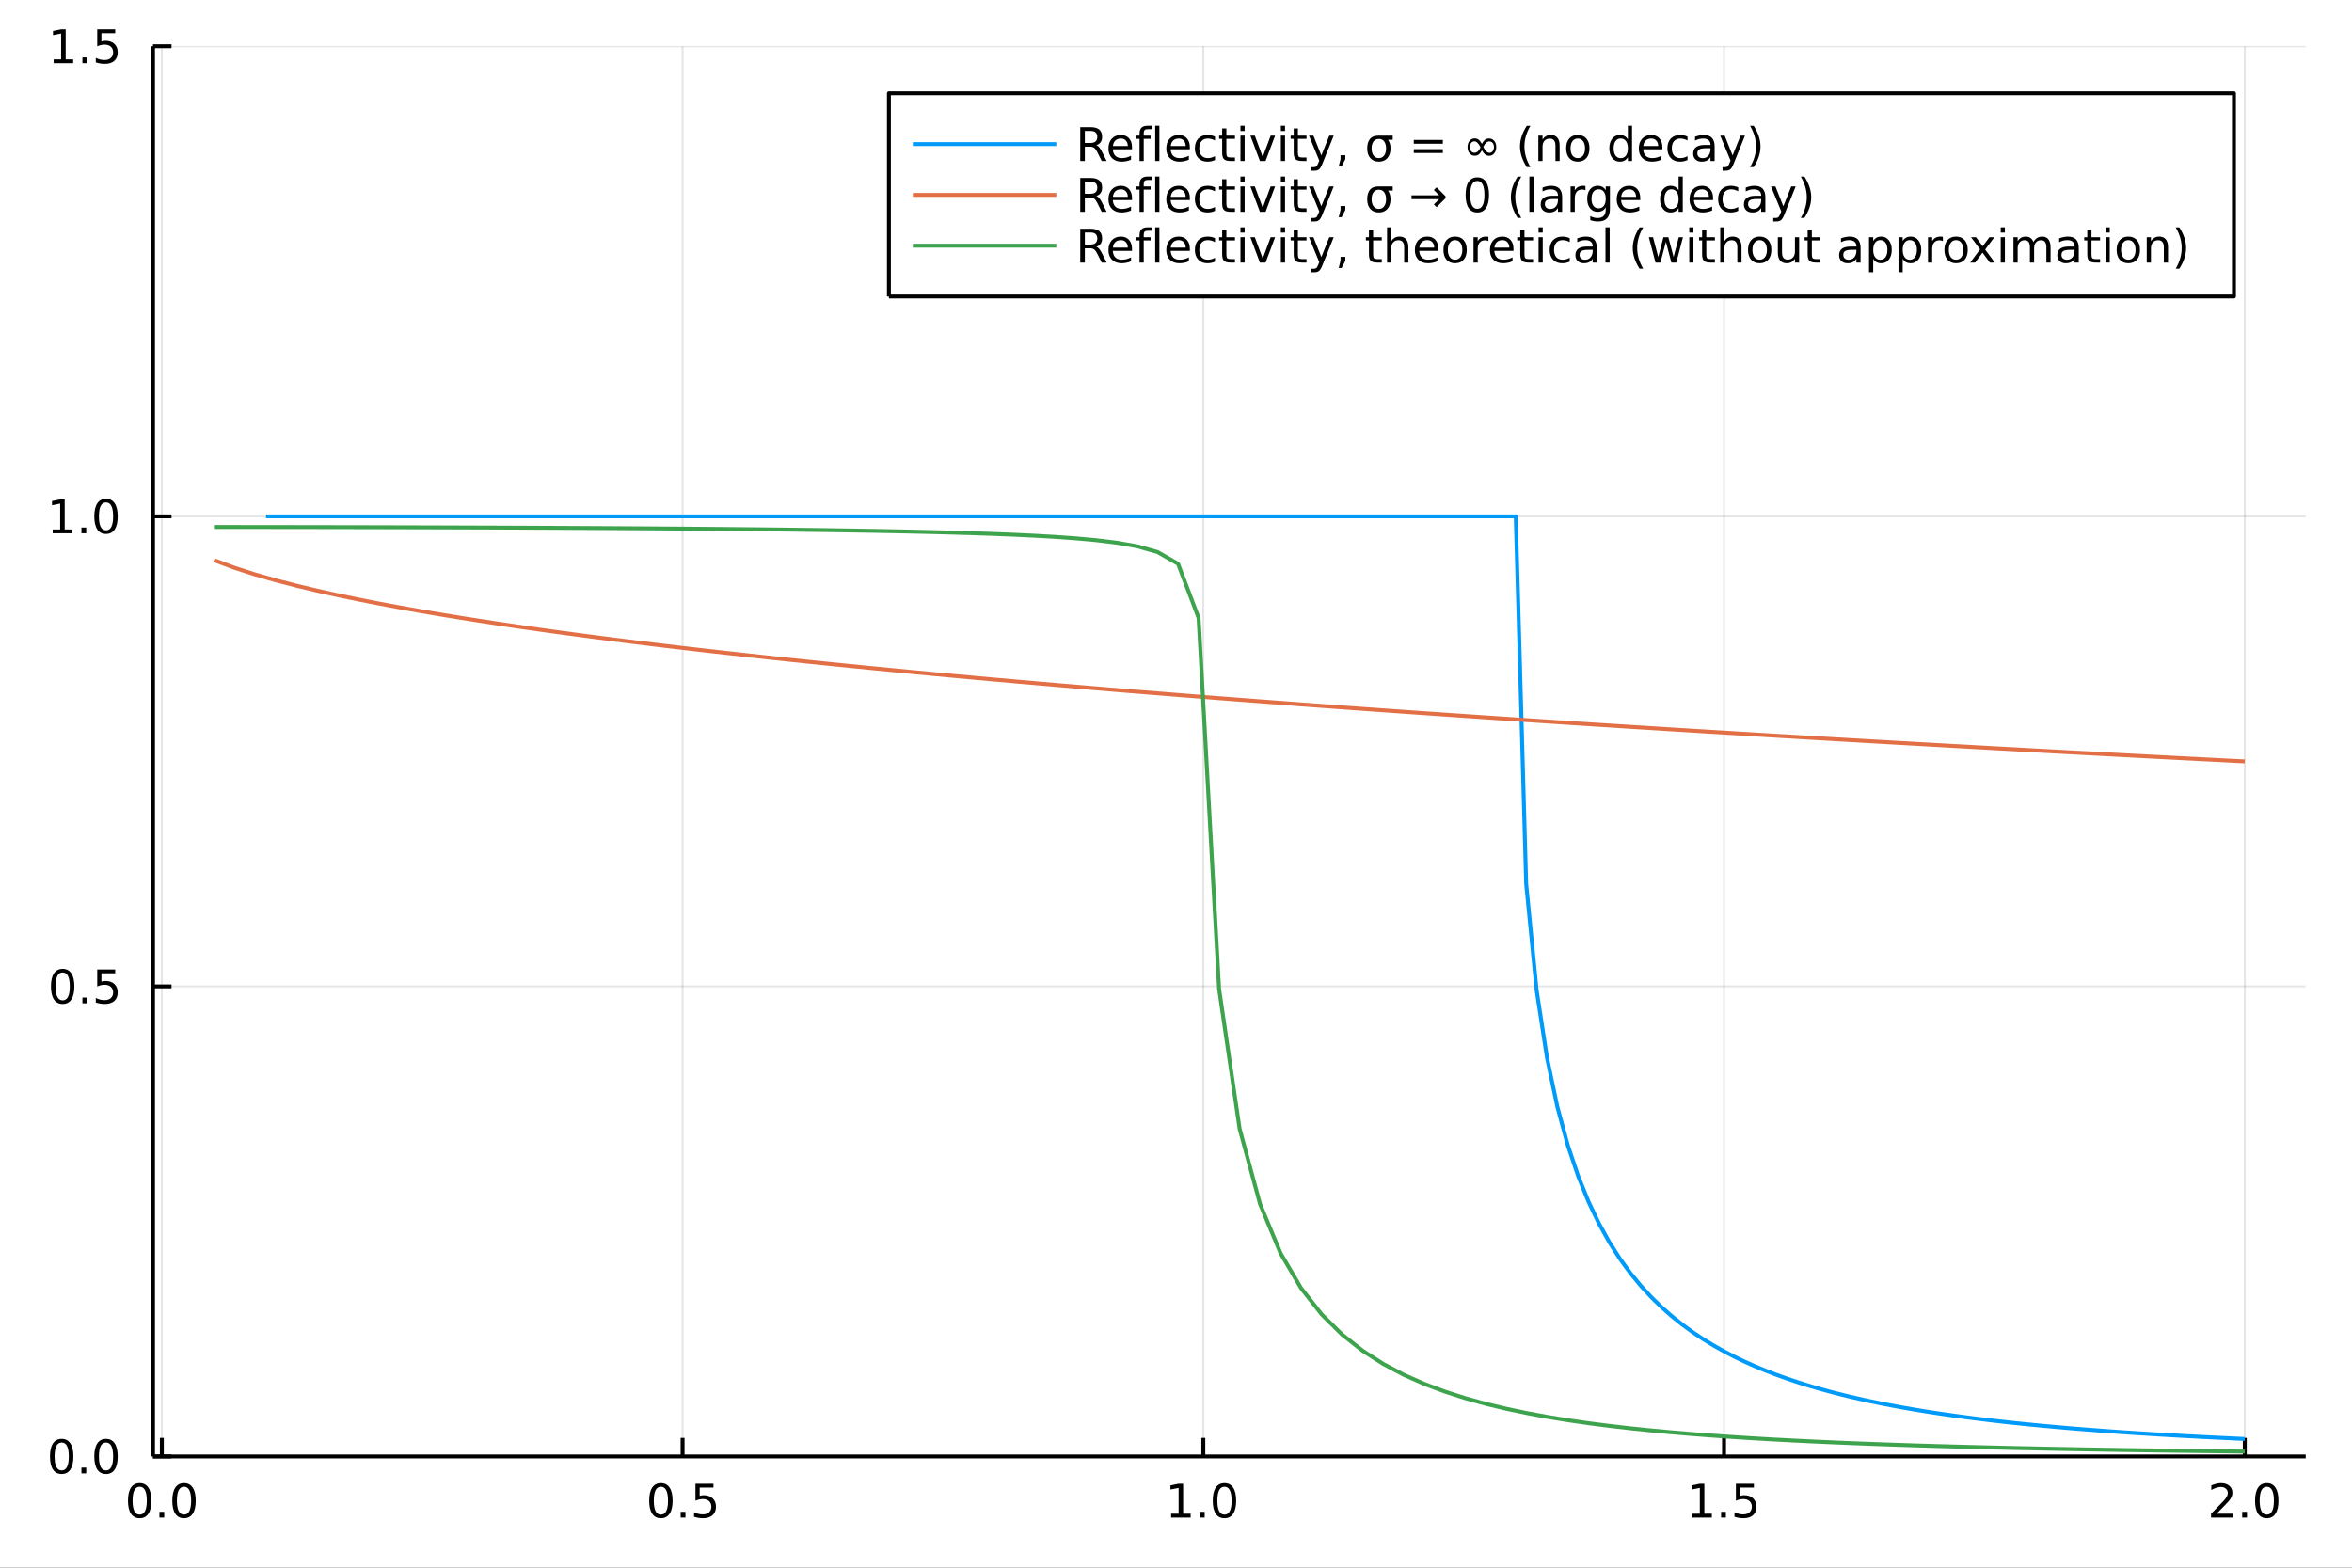 <?xml version="1.0" encoding="utf-8"?>
<svg xmlns="http://www.w3.org/2000/svg" xmlns:xlink="http://www.w3.org/1999/xlink" width="600" height="400" viewBox="0 0 2400 1600">
<rect x="0" y="0" width="2400" height="1600" fill="#333333" stroke="none"/>
<defs>
  <clipPath id="clip820">
    <rect x="0" y="0" width="2400" height="1600"/>
  </clipPath>
</defs>
<path clip-path="url(#clip820)" d="
M0 1600 L2400 1600 L2400 0 L0 0  Z
  " fill="#ffffff" fill-rule="evenodd" fill-opacity="1"/>
<defs>
  <clipPath id="clip821">
    <rect x="480" y="0" width="1681" height="1600"/>
  </clipPath>
</defs>
<path clip-path="url(#clip820)" d="
M156.112 1486.45 L2352.76 1486.45 L2352.76 47.244 L156.112 47.244  Z
  " fill="#ffffff" fill-rule="evenodd" fill-opacity="1"/>
<defs>
  <clipPath id="clip822">
    <rect x="156" y="47" width="2198" height="1440"/>
  </clipPath>
</defs>
<polyline clip-path="url(#clip822)" style="stroke:#000000; stroke-linecap:butt; stroke-linejoin:round; stroke-width:2; stroke-opacity:0.1; fill:none" points="
  165.145,1486.45 165.145,47.244 
  "/>
<polyline clip-path="url(#clip822)" style="stroke:#000000; stroke-linecap:butt; stroke-linejoin:round; stroke-width:2; stroke-opacity:0.1; fill:none" points="
  696.506,1486.45 696.506,47.244 
  "/>
<polyline clip-path="url(#clip822)" style="stroke:#000000; stroke-linecap:butt; stroke-linejoin:round; stroke-width:2; stroke-opacity:0.1; fill:none" points="
  1227.87,1486.45 1227.87,47.244 
  "/>
<polyline clip-path="url(#clip822)" style="stroke:#000000; stroke-linecap:butt; stroke-linejoin:round; stroke-width:2; stroke-opacity:0.1; fill:none" points="
  1759.23,1486.45 1759.23,47.244 
  "/>
<polyline clip-path="url(#clip822)" style="stroke:#000000; stroke-linecap:butt; stroke-linejoin:round; stroke-width:2; stroke-opacity:0.1; fill:none" points="
  2290.59,1486.45 2290.59,47.244 
  "/>
<polyline clip-path="url(#clip820)" style="stroke:#000000; stroke-linecap:butt; stroke-linejoin:round; stroke-width:4; stroke-opacity:1; fill:none" points="
  156.112,1486.45 2352.76,1486.45 
  "/>
<polyline clip-path="url(#clip820)" style="stroke:#000000; stroke-linecap:butt; stroke-linejoin:round; stroke-width:4; stroke-opacity:1; fill:none" points="
  165.145,1486.45 165.145,1467.55 
  "/>
<polyline clip-path="url(#clip820)" style="stroke:#000000; stroke-linecap:butt; stroke-linejoin:round; stroke-width:4; stroke-opacity:1; fill:none" points="
  696.506,1486.45 696.506,1467.55 
  "/>
<polyline clip-path="url(#clip820)" style="stroke:#000000; stroke-linecap:butt; stroke-linejoin:round; stroke-width:4; stroke-opacity:1; fill:none" points="
  1227.87,1486.45 1227.87,1467.55 
  "/>
<polyline clip-path="url(#clip820)" style="stroke:#000000; stroke-linecap:butt; stroke-linejoin:round; stroke-width:4; stroke-opacity:1; fill:none" points="
  1759.23,1486.45 1759.23,1467.55 
  "/>
<polyline clip-path="url(#clip820)" style="stroke:#000000; stroke-linecap:butt; stroke-linejoin:round; stroke-width:4; stroke-opacity:1; fill:none" points="
  2290.59,1486.45 2290.59,1467.55 
  "/>
<path clip-path="url(#clip820)" d="M142.53 1517.37 Q138.919 1517.37 137.09 1520.93 Q135.284 1524.47 135.284 1531.6 Q135.284 1538.71 137.09 1542.27 Q138.919 1545.82 142.53 1545.82 Q146.164 1545.82 147.969 1542.27 Q149.798 1538.71 149.798 1531.6 Q149.798 1524.47 147.969 1520.93 Q146.164 1517.37 142.53 1517.37 M142.53 1513.66 Q148.34 1513.66 151.395 1518.27 Q154.474 1522.85 154.474 1531.6 Q154.474 1540.33 151.395 1544.94 Q148.34 1549.52 142.53 1549.52 Q136.719 1549.52 133.641 1544.94 Q130.585 1540.33 130.585 1531.6 Q130.585 1522.85 133.641 1518.27 Q136.719 1513.66 142.53 1513.66 Z" fill="#000000" fill-rule="evenodd" fill-opacity="1" /><path clip-path="url(#clip820)" d="M162.692 1542.97 L167.576 1542.97 L167.576 1548.85 L162.692 1548.85 L162.692 1542.97 Z" fill="#000000" fill-rule="evenodd" fill-opacity="1" /><path clip-path="url(#clip820)" d="M187.761 1517.37 Q184.15 1517.37 182.321 1520.93 Q180.516 1524.47 180.516 1531.6 Q180.516 1538.71 182.321 1542.27 Q184.15 1545.82 187.761 1545.82 Q191.395 1545.82 193.201 1542.27 Q195.029 1538.71 195.029 1531.6 Q195.029 1524.47 193.201 1520.93 Q191.395 1517.37 187.761 1517.37 M187.761 1513.66 Q193.571 1513.66 196.627 1518.27 Q199.705 1522.85 199.705 1531.6 Q199.705 1540.33 196.627 1544.94 Q193.571 1549.52 187.761 1549.52 Q181.951 1549.52 178.872 1544.94 Q175.816 1540.33 175.816 1531.6 Q175.816 1522.85 178.872 1518.27 Q181.951 1513.66 187.761 1513.66 Z" fill="#000000" fill-rule="evenodd" fill-opacity="1" /><path clip-path="url(#clip820)" d="M674.388 1517.37 Q670.777 1517.37 668.948 1520.93 Q667.142 1524.47 667.142 1531.6 Q667.142 1538.71 668.948 1542.27 Q670.777 1545.82 674.388 1545.82 Q678.022 1545.82 679.827 1542.27 Q681.656 1538.71 681.656 1531.6 Q681.656 1524.47 679.827 1520.93 Q678.022 1517.37 674.388 1517.37 M674.388 1513.66 Q680.198 1513.66 683.253 1518.27 Q686.332 1522.85 686.332 1531.6 Q686.332 1540.33 683.253 1544.94 Q680.198 1549.52 674.388 1549.52 Q668.578 1549.52 665.499 1544.94 Q662.443 1540.33 662.443 1531.6 Q662.443 1522.85 665.499 1518.27 Q668.578 1513.66 674.388 1513.66 Z" fill="#000000" fill-rule="evenodd" fill-opacity="1" /><path clip-path="url(#clip820)" d="M694.55 1542.97 L699.434 1542.97 L699.434 1548.85 L694.55 1548.85 L694.55 1542.97 Z" fill="#000000" fill-rule="evenodd" fill-opacity="1" /><path clip-path="url(#clip820)" d="M709.665 1514.29 L728.022 1514.29 L728.022 1518.22 L713.948 1518.22 L713.948 1526.7 Q714.966 1526.35 715.985 1526.19 Q717.003 1526 718.022 1526 Q723.809 1526 727.188 1529.17 Q730.568 1532.34 730.568 1537.76 Q730.568 1543.34 727.096 1546.44 Q723.624 1549.52 717.304 1549.52 Q715.128 1549.52 712.86 1549.15 Q710.614 1548.78 708.207 1548.04 L708.207 1543.34 Q710.29 1544.47 712.512 1545.03 Q714.735 1545.58 717.212 1545.58 Q721.216 1545.58 723.554 1543.48 Q725.892 1541.37 725.892 1537.76 Q725.892 1534.15 723.554 1532.04 Q721.216 1529.94 717.212 1529.94 Q715.337 1529.94 713.462 1530.35 Q711.61 1530.77 709.665 1531.65 L709.665 1514.29 Z" fill="#000000" fill-rule="evenodd" fill-opacity="1" /><path clip-path="url(#clip820)" d="M1195.02 1544.91 L1202.66 1544.91 L1202.66 1518.55 L1194.35 1520.21 L1194.35 1515.95 L1202.61 1514.29 L1207.29 1514.29 L1207.29 1544.91 L1214.93 1544.91 L1214.93 1548.85 L1195.02 1548.85 L1195.02 1544.91 Z" fill="#000000" fill-rule="evenodd" fill-opacity="1" /><path clip-path="url(#clip820)" d="M1224.37 1542.97 L1229.25 1542.97 L1229.25 1548.85 L1224.37 1548.85 L1224.37 1542.97 Z" fill="#000000" fill-rule="evenodd" fill-opacity="1" /><path clip-path="url(#clip820)" d="M1249.44 1517.37 Q1245.83 1517.37 1244 1520.93 Q1242.19 1524.47 1242.19 1531.6 Q1242.19 1538.71 1244 1542.27 Q1245.83 1545.82 1249.44 1545.82 Q1253.07 1545.82 1254.88 1542.27 Q1256.71 1538.71 1256.71 1531.6 Q1256.71 1524.47 1254.88 1520.93 Q1253.07 1517.37 1249.44 1517.37 M1249.44 1513.66 Q1255.25 1513.66 1258.31 1518.27 Q1261.38 1522.85 1261.38 1531.6 Q1261.38 1540.33 1258.31 1544.94 Q1255.25 1549.52 1249.44 1549.52 Q1243.63 1549.52 1240.55 1544.94 Q1237.5 1540.33 1237.5 1531.6 Q1237.5 1522.85 1240.55 1518.27 Q1243.63 1513.66 1249.44 1513.66 Z" fill="#000000" fill-rule="evenodd" fill-opacity="1" /><path clip-path="url(#clip820)" d="M1726.88 1544.91 L1734.52 1544.91 L1734.52 1518.55 L1726.21 1520.21 L1726.21 1515.95 L1734.47 1514.29 L1739.15 1514.29 L1739.15 1544.91 L1746.78 1544.91 L1746.78 1548.85 L1726.88 1548.85 L1726.88 1544.91 Z" fill="#000000" fill-rule="evenodd" fill-opacity="1" /><path clip-path="url(#clip820)" d="M1756.23 1542.97 L1761.11 1542.97 L1761.11 1548.85 L1756.23 1548.85 L1756.23 1542.97 Z" fill="#000000" fill-rule="evenodd" fill-opacity="1" /><path clip-path="url(#clip820)" d="M1771.34 1514.29 L1789.7 1514.29 L1789.7 1518.22 L1775.63 1518.22 L1775.63 1526.7 Q1776.65 1526.35 1777.66 1526.19 Q1778.68 1526 1779.7 1526 Q1785.49 1526 1788.87 1529.17 Q1792.25 1532.34 1792.25 1537.76 Q1792.25 1543.34 1788.77 1546.44 Q1785.3 1549.52 1778.98 1549.52 Q1776.81 1549.52 1774.54 1549.15 Q1772.29 1548.78 1769.89 1548.04 L1769.89 1543.34 Q1771.97 1544.47 1774.19 1545.03 Q1776.41 1545.58 1778.89 1545.58 Q1782.9 1545.58 1785.23 1543.48 Q1787.57 1541.37 1787.57 1537.76 Q1787.57 1534.15 1785.23 1532.04 Q1782.9 1529.94 1778.89 1529.94 Q1777.02 1529.94 1775.14 1530.35 Q1773.29 1530.77 1771.34 1531.65 L1771.34 1514.29 Z" fill="#000000" fill-rule="evenodd" fill-opacity="1" /><path clip-path="url(#clip820)" d="M2261.83 1544.91 L2278.14 1544.91 L2278.14 1548.85 L2256.2 1548.85 L2256.2 1544.91 Q2258.86 1542.16 2263.45 1537.53 Q2268.05 1532.88 2269.23 1531.53 Q2271.48 1529.01 2272.36 1527.27 Q2273.26 1525.51 2273.26 1523.82 Q2273.26 1521.07 2271.32 1519.33 Q2269.39 1517.6 2266.29 1517.6 Q2264.09 1517.6 2261.64 1518.36 Q2259.21 1519.13 2256.43 1520.68 L2256.43 1515.95 Q2259.26 1514.82 2261.71 1514.24 Q2264.16 1513.66 2266.2 1513.66 Q2271.57 1513.66 2274.77 1516.35 Q2277.96 1519.03 2277.96 1523.52 Q2277.96 1525.65 2277.15 1527.57 Q2276.36 1529.47 2274.26 1532.07 Q2273.68 1532.74 2270.58 1535.95 Q2267.47 1539.15 2261.83 1544.91 Z" fill="#000000" fill-rule="evenodd" fill-opacity="1" /><path clip-path="url(#clip820)" d="M2287.96 1542.97 L2292.84 1542.97 L2292.84 1548.85 L2287.96 1548.85 L2287.96 1542.97 Z" fill="#000000" fill-rule="evenodd" fill-opacity="1" /><path clip-path="url(#clip820)" d="M2313.03 1517.37 Q2309.42 1517.37 2307.59 1520.93 Q2305.78 1524.47 2305.78 1531.6 Q2305.78 1538.71 2307.59 1542.27 Q2309.42 1545.82 2313.03 1545.82 Q2316.66 1545.82 2318.47 1542.27 Q2320.3 1538.71 2320.3 1531.6 Q2320.3 1524.47 2318.47 1520.93 Q2316.66 1517.37 2313.03 1517.37 M2313.03 1513.66 Q2318.84 1513.66 2321.89 1518.27 Q2324.97 1522.85 2324.97 1531.6 Q2324.97 1540.33 2321.89 1544.94 Q2318.84 1549.52 2313.03 1549.52 Q2307.22 1549.52 2304.14 1544.94 Q2301.08 1540.33 2301.08 1531.6 Q2301.08 1522.85 2304.14 1518.27 Q2307.22 1513.66 2313.03 1513.66 Z" fill="#000000" fill-rule="evenodd" fill-opacity="1" /><polyline clip-path="url(#clip822)" style="stroke:#000000; stroke-linecap:butt; stroke-linejoin:round; stroke-width:2; stroke-opacity:0.1; fill:none" points="
  156.112,1486.45 2352.76,1486.45 
  "/>
<polyline clip-path="url(#clip822)" style="stroke:#000000; stroke-linecap:butt; stroke-linejoin:round; stroke-width:2; stroke-opacity:0.1; fill:none" points="
  156.112,1006.71 2352.76,1006.71 
  "/>
<polyline clip-path="url(#clip822)" style="stroke:#000000; stroke-linecap:butt; stroke-linejoin:round; stroke-width:2; stroke-opacity:0.1; fill:none" points="
  156.112,526.979 2352.76,526.979 
  "/>
<polyline clip-path="url(#clip822)" style="stroke:#000000; stroke-linecap:butt; stroke-linejoin:round; stroke-width:2; stroke-opacity:0.1; fill:none" points="
  156.112,47.244 2352.76,47.244 
  "/>
<polyline clip-path="url(#clip820)" style="stroke:#000000; stroke-linecap:butt; stroke-linejoin:round; stroke-width:4; stroke-opacity:1; fill:none" points="
  156.112,1486.45 156.112,47.244 
  "/>
<polyline clip-path="url(#clip820)" style="stroke:#000000; stroke-linecap:butt; stroke-linejoin:round; stroke-width:4; stroke-opacity:1; fill:none" points="
  156.112,1486.45 175.01,1486.45 
  "/>
<polyline clip-path="url(#clip820)" style="stroke:#000000; stroke-linecap:butt; stroke-linejoin:round; stroke-width:4; stroke-opacity:1; fill:none" points="
  156.112,1006.71 175.01,1006.71 
  "/>
<polyline clip-path="url(#clip820)" style="stroke:#000000; stroke-linecap:butt; stroke-linejoin:round; stroke-width:4; stroke-opacity:1; fill:none" points="
  156.112,526.979 175.01,526.979 
  "/>
<polyline clip-path="url(#clip820)" style="stroke:#000000; stroke-linecap:butt; stroke-linejoin:round; stroke-width:4; stroke-opacity:1; fill:none" points="
  156.112,47.244 175.01,47.244 
  "/>
<path clip-path="url(#clip820)" d="M62.937 1472.25 Q59.325 1472.25 57.497 1475.81 Q55.691 1479.35 55.691 1486.48 Q55.691 1493.59 57.497 1497.15 Q59.325 1500.7 62.937 1500.7 Q66.571 1500.7 68.376 1497.15 Q70.205 1493.59 70.205 1486.48 Q70.205 1479.35 68.376 1475.81 Q66.571 1472.25 62.937 1472.25 M62.937 1468.54 Q68.747 1468.54 71.802 1473.15 Q74.881 1477.73 74.881 1486.48 Q74.881 1495.21 71.802 1499.82 Q68.747 1504.4 62.937 1504.4 Q57.126 1504.4 54.048 1499.82 Q50.992 1495.21 50.992 1486.48 Q50.992 1477.73 54.048 1473.15 Q57.126 1468.54 62.937 1468.54 Z" fill="#000000" fill-rule="evenodd" fill-opacity="1" /><path clip-path="url(#clip820)" d="M83.098 1497.85 L87.983 1497.85 L87.983 1503.73 L83.098 1503.73 L83.098 1497.85 Z" fill="#000000" fill-rule="evenodd" fill-opacity="1" /><path clip-path="url(#clip820)" d="M108.168 1472.25 Q104.557 1472.25 102.728 1475.81 Q100.922 1479.35 100.922 1486.48 Q100.922 1493.59 102.728 1497.15 Q104.557 1500.7 108.168 1500.7 Q111.802 1500.7 113.608 1497.15 Q115.436 1493.59 115.436 1486.48 Q115.436 1479.35 113.608 1475.81 Q111.802 1472.25 108.168 1472.25 M108.168 1468.54 Q113.978 1468.54 117.033 1473.15 Q120.112 1477.73 120.112 1486.48 Q120.112 1495.21 117.033 1499.82 Q113.978 1504.4 108.168 1504.4 Q102.358 1504.4 99.279 1499.82 Q96.223 1495.21 96.223 1486.48 Q96.223 1477.73 99.279 1473.15 Q102.358 1468.54 108.168 1468.54 Z" fill="#000000" fill-rule="evenodd" fill-opacity="1" /><path clip-path="url(#clip820)" d="M63.932 992.512 Q60.321 992.512 58.492 996.077 Q56.687 999.618 56.687 1006.75 Q56.687 1013.85 58.492 1017.42 Q60.321 1020.96 63.932 1020.96 Q67.566 1020.96 69.372 1017.42 Q71.2 1013.85 71.2 1006.75 Q71.2 999.618 69.372 996.077 Q67.566 992.512 63.932 992.512 M63.932 988.808 Q69.742 988.808 72.798 993.415 Q75.876 997.998 75.876 1006.75 Q75.876 1015.47 72.798 1020.08 Q69.742 1024.66 63.932 1024.66 Q58.122 1024.66 55.043 1020.08 Q51.987 1015.47 51.987 1006.75 Q51.987 997.998 55.043 993.415 Q58.122 988.808 63.932 988.808 Z" fill="#000000" fill-rule="evenodd" fill-opacity="1" /><path clip-path="url(#clip820)" d="M84.094 1018.11 L88.978 1018.11 L88.978 1023.99 L84.094 1023.99 L84.094 1018.11 Z" fill="#000000" fill-rule="evenodd" fill-opacity="1" /><path clip-path="url(#clip820)" d="M99.21 989.433 L117.566 989.433 L117.566 993.368 L103.492 993.368 L103.492 1001.84 Q104.51 1001.49 105.529 1001.33 Q106.547 1001.15 107.566 1001.15 Q113.353 1001.15 116.733 1004.32 Q120.112 1007.49 120.112 1012.91 Q120.112 1018.48 116.64 1021.59 Q113.168 1024.66 106.848 1024.66 Q104.672 1024.66 102.404 1024.29 Q100.159 1023.92 97.751 1023.18 L97.751 1018.48 Q99.835 1019.62 102.057 1020.17 Q104.279 1020.73 106.756 1020.73 Q110.76 1020.73 113.098 1018.62 Q115.436 1016.52 115.436 1012.91 Q115.436 1009.29 113.098 1007.19 Q110.76 1005.08 106.756 1005.08 Q104.881 1005.08 103.006 1005.5 Q101.154 1005.91 99.21 1006.79 L99.21 989.433 Z" fill="#000000" fill-rule="evenodd" fill-opacity="1" /><path clip-path="url(#clip820)" d="M53.747 540.324 L61.386 540.324 L61.386 513.958 L53.075 515.625 L53.075 511.365 L61.339 509.699 L66.015 509.699 L66.015 540.324 L73.654 540.324 L73.654 544.259 L53.747 544.259 L53.747 540.324 Z" fill="#000000" fill-rule="evenodd" fill-opacity="1" /><path clip-path="url(#clip820)" d="M83.098 538.379 L87.983 538.379 L87.983 544.259 L83.098 544.259 L83.098 538.379 Z" fill="#000000" fill-rule="evenodd" fill-opacity="1" /><path clip-path="url(#clip820)" d="M108.168 512.777 Q104.557 512.777 102.728 516.342 Q100.922 519.884 100.922 527.013 Q100.922 534.12 102.728 537.685 Q104.557 541.226 108.168 541.226 Q111.802 541.226 113.608 537.685 Q115.436 534.12 115.436 527.013 Q115.436 519.884 113.608 516.342 Q111.802 512.777 108.168 512.777 M108.168 509.074 Q113.978 509.074 117.033 513.68 Q120.112 518.263 120.112 527.013 Q120.112 535.74 117.033 540.347 Q113.978 544.93 108.168 544.93 Q102.358 544.93 99.279 540.347 Q96.223 535.74 96.223 527.013 Q96.223 518.263 99.279 513.68 Q102.358 509.074 108.168 509.074 Z" fill="#000000" fill-rule="evenodd" fill-opacity="1" /><path clip-path="url(#clip820)" d="M54.742 60.589 L62.381 60.589 L62.381 34.223 L54.071 35.89 L54.071 31.631 L62.335 29.964 L67.011 29.964 L67.011 60.589 L74.649 60.589 L74.649 64.524 L54.742 64.524 L54.742 60.589 Z" fill="#000000" fill-rule="evenodd" fill-opacity="1" /><path clip-path="url(#clip820)" d="M84.094 58.645 L88.978 58.645 L88.978 64.524 L84.094 64.524 L84.094 58.645 Z" fill="#000000" fill-rule="evenodd" fill-opacity="1" /><path clip-path="url(#clip820)" d="M99.21 29.964 L117.566 29.964 L117.566 33.899 L103.492 33.899 L103.492 42.371 Q104.51 42.024 105.529 41.862 Q106.547 41.677 107.566 41.677 Q113.353 41.677 116.733 44.848 Q120.112 48.02 120.112 53.436 Q120.112 59.015 116.64 62.117 Q113.168 65.195 106.848 65.195 Q104.672 65.195 102.404 64.825 Q100.159 64.455 97.751 63.714 L97.751 59.015 Q99.835 60.149 102.057 60.705 Q104.279 61.26 106.756 61.26 Q110.76 61.26 113.098 59.154 Q115.436 57.047 115.436 53.436 Q115.436 49.825 113.098 47.719 Q110.76 45.612 106.756 45.612 Q104.881 45.612 103.006 46.029 Q101.154 46.446 99.21 47.325 L99.21 29.964 Z" fill="#000000" fill-rule="evenodd" fill-opacity="1" /><polyline clip-path="url(#clip822)" style="stroke:#009af9; stroke-linecap:butt; stroke-linejoin:round; stroke-width:4; stroke-opacity:1; fill:none" points="
  271.417,526.979 282.045,526.979 292.672,526.979 303.299,526.979 313.926,526.979 324.553,526.979 335.181,526.979 345.808,526.979 356.435,526.979 367.062,526.979 
  377.689,526.979 388.317,526.979 398.944,526.979 409.571,526.979 420.198,526.979 430.825,526.979 441.453,526.979 452.08,526.979 462.707,526.979 473.334,526.979 
  483.961,526.979 494.589,526.979 505.216,526.979 515.843,526.979 526.47,526.979 537.098,526.979 547.725,526.979 558.352,526.979 568.979,526.979 579.606,526.979 
  590.234,526.979 600.861,526.979 611.488,526.979 622.115,526.979 632.742,526.979 643.37,526.979 653.997,526.979 664.624,526.979 675.251,526.979 685.878,526.979 
  696.506,526.979 707.133,526.979 717.76,526.979 728.387,526.979 739.014,526.979 749.642,526.979 760.269,526.979 770.896,526.979 781.523,526.979 792.15,526.979 
  802.778,526.979 813.405,526.979 824.032,526.979 834.659,526.979 845.287,526.979 855.914,526.979 866.541,526.979 877.168,526.979 887.795,526.979 898.423,526.979 
  909.05,526.979 919.677,526.979 930.304,526.979 940.931,526.979 951.559,526.979 962.186,526.979 972.813,526.979 983.44,526.979 994.067,526.979 1004.69,526.979 
  1015.32,526.979 1025.95,526.979 1036.58,526.979 1047.2,526.979 1057.83,526.979 1068.46,526.979 1079.09,526.979 1089.71,526.979 1100.34,526.979 1110.97,526.979 
  1121.59,526.979 1132.22,526.979 1142.85,526.979 1153.48,526.979 1164.1,526.979 1174.73,526.979 1185.36,526.979 1195.98,526.979 1206.61,526.979 1217.24,526.979 
  1227.87,526.979 1238.49,526.979 1249.12,526.979 1259.75,526.979 1270.37,526.979 1281,526.979 1291.63,526.979 1302.26,526.979 1312.88,526.979 1323.51,526.979 
  1334.14,526.979 1344.77,526.979 1355.39,526.979 1366.02,526.979 1376.65,526.979 1387.27,526.979 1397.9,526.979 1408.53,526.979 1419.16,526.979 1429.78,526.979 
  1440.41,526.979 1451.04,526.979 1461.66,526.979 1472.29,526.979 1482.92,526.979 1493.55,526.979 1504.17,526.979 1514.8,526.979 1525.43,526.979 1536.06,526.979 
  1546.68,526.979 1557.31,902.064 1567.94,1010.35 1578.56,1079.5 1589.19,1129.84 1599.82,1168.94 1610.45,1200.53 1621.07,1226.74 1631.7,1248.94 1642.33,1268.03 
  1652.95,1284.64 1663.58,1299.23 1674.21,1312.17 1684.84,1323.72 1695.46,1334.08 1706.09,1343.45 1716.72,1351.94 1727.34,1359.67 1737.97,1366.75 1748.6,1373.23 
  1759.23,1379.21 1769.85,1384.72 1780.48,1389.82 1791.11,1394.54 1801.74,1398.94 1812.36,1403.03 1822.99,1406.85 1833.62,1410.43 1844.24,1413.77 1854.87,1416.91 
  1865.5,1419.85 1876.13,1422.62 1886.75,1425.23 1897.38,1427.69 1908.01,1430.02 1918.63,1432.21 1929.26,1434.29 1939.89,1436.26 1950.52,1438.12 1961.14,1439.89 
  1971.77,1441.57 1982.4,1443.17 1993.02,1444.69 2003.65,1446.14 2014.28,1447.52 2024.91,1448.83 2035.53,1450.09 2046.16,1451.29 2056.79,1452.43 2067.42,1453.53 
  2078.04,1454.57 2088.67,1455.57 2099.3,1456.53 2109.92,1457.45 2120.55,1458.34 2131.18,1459.18 2141.81,1459.99 2152.43,1460.77 2163.06,1461.52 2173.69,1462.24 
  2184.31,1462.93 2194.94,1463.6 2205.57,1464.24 2216.2,1464.86 2226.82,1465.45 2237.45,1466.02 2248.08,1466.58 2258.71,1467.11 2269.33,1467.62 2279.96,1468.12 
  2290.59,1468.6 
  "/>
<polyline clip-path="url(#clip822)" style="stroke:#e26f46; stroke-linecap:butt; stroke-linejoin:round; stroke-width:4; stroke-opacity:1; fill:none" points="
  218.281,571.64 239.214,579.485 260.146,586.225 281.078,592.213 302.011,597.646 322.943,602.649 343.876,607.304 364.808,611.671 385.74,615.794 406.673,619.709 
  427.605,623.441 448.537,627.012 469.47,630.439 490.402,633.738 511.335,636.92 532.267,639.996 553.199,642.975 574.132,645.865 595.064,648.673 615.996,651.404 
  636.929,654.064 657.861,656.657 678.794,659.188 699.726,661.661 720.658,664.079 741.591,666.445 762.523,668.762 783.456,671.032 804.388,673.258 825.32,675.443 
  846.253,677.587 867.185,679.693 888.117,681.763 909.05,683.798 929.982,685.799 950.915,687.769 971.847,689.707 992.779,691.617 1013.71,693.498 1034.64,695.351 
  1055.58,697.179 1076.51,698.981 1097.44,700.758 1118.37,702.512 1139.31,704.242 1160.24,705.951 1181.17,707.638 1202.1,709.304 1223.04,710.951 1243.97,712.577 
  1264.9,714.185 1285.83,715.774 1306.76,717.345 1327.7,718.899 1348.63,720.436 1369.56,721.957 1390.49,723.461 1411.43,724.95 1432.36,726.423 1453.29,727.882 
  1474.22,729.326 1495.16,730.756 1516.09,732.173 1537.02,733.575 1557.95,734.965 1578.89,736.342 1599.82,737.706 1620.75,739.058 1641.68,740.398 1662.62,741.726 
  1683.55,743.042 1704.48,744.348 1725.41,745.642 1746.34,746.925 1767.28,748.198 1788.21,749.461 1809.14,750.713 1830.07,751.955 1851.01,753.188 1871.94,754.411 
  1892.87,755.624 1913.8,756.828 1934.74,758.023 1955.67,759.209 1976.6,760.387 1997.53,761.556 2018.47,762.716 2039.4,763.868 2060.33,765.012 2081.26,766.148 
  2102.2,767.276 2123.13,768.396 2144.06,769.508 2164.99,770.613 2185.92,771.711 2206.86,772.801 2227.79,773.884 2248.72,774.96 2269.65,776.03 2290.59,777.092 
  
  "/>
<polyline clip-path="url(#clip822)" style="stroke:#3da44d; stroke-linecap:butt; stroke-linejoin:round; stroke-width:4; stroke-opacity:1; fill:none" points="
  218.281,537.812 239.214,537.833 260.146,537.854 281.078,537.877 302.011,537.904 322.943,537.935 343.876,537.97 364.808,538.01 385.74,538.055 406.673,538.105 
  427.605,538.16 448.537,538.22 469.47,538.286 490.402,538.359 511.335,538.437 532.267,538.522 553.199,538.615 574.132,538.714 595.064,538.822 615.996,538.939 
  636.929,539.065 657.861,539.201 678.794,539.348 699.726,539.507 720.658,539.678 741.591,539.865 762.523,540.067 783.456,540.286 804.388,540.525 825.32,540.786 
  846.253,541.072 867.185,541.387 888.117,541.734 909.05,542.119 929.982,542.549 950.915,543.031 971.847,543.576 992.779,544.197 1013.71,544.913 1034.64,545.748 
  1055.58,546.739 1076.51,547.935 1097.44,549.418 1118.37,551.316 1139.31,553.863 1160.24,557.524 1181.17,563.427 1202.1,575.432 1223.04,630.625 1243.97,1009.3 
  1264.9,1152 1285.83,1229.04 1306.76,1279.16 1327.7,1314.77 1348.63,1341.43 1369.56,1362.12 1390.49,1378.61 1411.43,1392.02 1432.36,1403.1 1453.29,1412.38 
  1474.22,1420.25 1495.16,1426.97 1516.09,1432.76 1537.02,1437.79 1557.95,1442.19 1578.89,1446.06 1599.82,1449.47 1620.75,1452.5 1641.68,1455.2 1662.62,1457.62 
  1683.55,1459.79 1704.48,1461.74 1725.41,1463.51 1746.34,1465.11 1767.28,1466.57 1788.21,1467.89 1809.14,1469.11 1830.07,1470.21 1851.01,1471.23 1871.94,1472.16 
  1892.87,1473.02 1913.8,1473.82 1934.74,1474.55 1955.67,1475.23 1976.6,1475.85 1997.53,1476.44 2018.47,1476.98 2039.4,1477.48 2060.33,1477.95 2081.26,1478.39 
  2102.2,1478.8 2123.13,1479.18 2144.06,1479.54 2164.99,1479.88 2185.92,1480.19 2206.86,1480.49 2227.79,1480.76 2248.72,1481.02 2269.65,1481.27 2290.59,1481.5 
  
  "/>
<path clip-path="url(#clip820)" d="
M907.043 302.578 L2279.53 302.578 L2279.53 95.218 L907.043 95.218  Z
  " fill="#ffffff" fill-rule="evenodd" fill-opacity="1"/>
<polyline clip-path="url(#clip820)" style="stroke:#000000; stroke-linecap:butt; stroke-linejoin:round; stroke-width:4; stroke-opacity:1; fill:none" points="
  907.043,302.578 2279.53,302.578 2279.53,95.218 907.043,95.218 907.043,302.578 
  "/>
<polyline clip-path="url(#clip820)" style="stroke:#009af9; stroke-linecap:butt; stroke-linejoin:round; stroke-width:4; stroke-opacity:1; fill:none" points="
  931.45,147.058 1077.89,147.058 
  "/>
<path clip-path="url(#clip820)" d="M1118.69 148.134 Q1120.19 148.643 1121.61 150.31 Q1123.04 151.977 1124.48 154.893 L1129.22 164.338 L1124.2 164.338 L1119.78 155.472 Q1118.06 152 1116.44 150.865 Q1114.85 149.731 1112.07 149.731 L1106.98 149.731 L1106.98 164.338 L1102.3 164.338 L1102.3 129.778 L1112.86 129.778 Q1118.78 129.778 1121.7 132.254 Q1124.61 134.731 1124.61 139.731 Q1124.61 142.995 1123.09 145.148 Q1121.58 147.301 1118.69 148.134 M1106.98 133.62 L1106.98 145.889 L1112.86 145.889 Q1116.24 145.889 1117.95 144.338 Q1119.68 142.764 1119.68 139.731 Q1119.68 136.699 1117.95 135.171 Q1116.24 133.62 1112.86 133.62 L1106.98 133.62 Z" fill="#000000" fill-rule="evenodd" fill-opacity="1" /><path clip-path="url(#clip820)" d="M1155.1 150.31 L1155.1 152.393 L1135.52 152.393 Q1135.8 156.791 1138.16 159.106 Q1140.54 161.398 1144.78 161.398 Q1147.23 161.398 1149.52 160.796 Q1151.84 160.194 1154.11 158.99 L1154.11 163.018 Q1151.81 163.99 1149.41 164.5 Q1147 165.009 1144.52 165.009 Q1138.32 165.009 1134.68 161.398 Q1131.07 157.787 1131.07 151.629 Q1131.07 145.264 1134.5 141.537 Q1137.95 137.787 1143.78 137.787 Q1149.01 137.787 1152.05 141.166 Q1155.1 144.523 1155.1 150.31 M1150.84 149.06 Q1150.8 145.565 1148.87 143.481 Q1146.98 141.398 1143.83 141.398 Q1140.26 141.398 1138.11 143.412 Q1135.98 145.426 1135.66 149.083 L1150.84 149.06 Z" fill="#000000" fill-rule="evenodd" fill-opacity="1" /><path clip-path="url(#clip820)" d="M1175.22 128.319 L1175.22 131.861 L1171.14 131.861 Q1168.85 131.861 1167.95 132.787 Q1167.07 133.713 1167.07 136.12 L1167.07 138.412 L1174.08 138.412 L1174.08 141.722 L1167.07 141.722 L1167.07 164.338 L1162.79 164.338 L1162.79 141.722 L1158.71 141.722 L1158.71 138.412 L1162.79 138.412 L1162.79 136.606 Q1162.79 132.278 1164.8 130.31 Q1166.81 128.319 1171.19 128.319 L1175.22 128.319 Z" fill="#000000" fill-rule="evenodd" fill-opacity="1" /><path clip-path="url(#clip820)" d="M1178.78 128.319 L1183.04 128.319 L1183.04 164.338 L1178.78 164.338 L1178.78 128.319 Z" fill="#000000" fill-rule="evenodd" fill-opacity="1" /><path clip-path="url(#clip820)" d="M1214.13 150.31 L1214.13 152.393 L1194.55 152.393 Q1194.82 156.791 1197.18 159.106 Q1199.57 161.398 1203.8 161.398 Q1206.26 161.398 1208.55 160.796 Q1210.86 160.194 1213.13 158.99 L1213.13 163.018 Q1210.84 163.99 1208.43 164.5 Q1206.03 165.009 1203.55 165.009 Q1197.35 165.009 1193.71 161.398 Q1190.1 157.787 1190.1 151.629 Q1190.1 145.264 1193.53 141.537 Q1196.98 137.787 1202.81 137.787 Q1208.04 137.787 1211.07 141.166 Q1214.13 144.523 1214.13 150.31 M1209.87 149.06 Q1209.82 145.565 1207.9 143.481 Q1206 141.398 1202.86 141.398 Q1199.29 141.398 1197.14 143.412 Q1195.01 145.426 1194.68 149.083 L1209.87 149.06 Z" fill="#000000" fill-rule="evenodd" fill-opacity="1" /><path clip-path="url(#clip820)" d="M1239.78 139.407 L1239.78 143.389 Q1237.97 142.393 1236.14 141.907 Q1234.34 141.398 1232.48 141.398 Q1228.34 141.398 1226.05 144.037 Q1223.76 146.652 1223.76 151.398 Q1223.76 156.143 1226.05 158.782 Q1228.34 161.398 1232.48 161.398 Q1234.34 161.398 1236.14 160.912 Q1237.97 160.402 1239.78 159.407 L1239.78 163.342 Q1237.99 164.176 1236.07 164.592 Q1234.17 165.009 1232.02 165.009 Q1226.17 165.009 1222.72 161.328 Q1219.27 157.648 1219.27 151.398 Q1219.27 145.055 1222.74 141.421 Q1226.23 137.787 1232.3 137.787 Q1234.27 137.787 1236.14 138.203 Q1238.02 138.597 1239.78 139.407 Z" fill="#000000" fill-rule="evenodd" fill-opacity="1" /><path clip-path="url(#clip820)" d="M1251.4 131.051 L1251.4 138.412 L1260.17 138.412 L1260.17 141.722 L1251.4 141.722 L1251.4 155.796 Q1251.4 158.967 1252.25 159.87 Q1253.13 160.773 1255.79 160.773 L1260.17 160.773 L1260.17 164.338 L1255.79 164.338 Q1250.86 164.338 1248.99 162.509 Q1247.11 160.657 1247.11 155.796 L1247.11 141.722 L1243.99 141.722 L1243.99 138.412 L1247.11 138.412 L1247.11 131.051 L1251.4 131.051 Z" fill="#000000" fill-rule="evenodd" fill-opacity="1" /><path clip-path="url(#clip820)" d="M1265.77 138.412 L1270.03 138.412 L1270.03 164.338 L1265.77 164.338 L1265.77 138.412 M1265.77 128.319 L1270.03 128.319 L1270.03 133.713 L1265.77 133.713 L1265.77 128.319 Z" fill="#000000" fill-rule="evenodd" fill-opacity="1" /><path clip-path="url(#clip820)" d="M1275.89 138.412 L1280.4 138.412 L1288.5 160.171 L1296.6 138.412 L1301.12 138.412 L1291.4 164.338 L1285.61 164.338 L1275.89 138.412 Z" fill="#000000" fill-rule="evenodd" fill-opacity="1" /><path clip-path="url(#clip820)" d="M1307 138.412 L1311.26 138.412 L1311.26 164.338 L1307 164.338 L1307 138.412 M1307 128.319 L1311.26 128.319 L1311.26 133.713 L1307 133.713 L1307 128.319 Z" fill="#000000" fill-rule="evenodd" fill-opacity="1" /><path clip-path="url(#clip820)" d="M1324.38 131.051 L1324.38 138.412 L1333.16 138.412 L1333.16 141.722 L1324.38 141.722 L1324.38 155.796 Q1324.38 158.967 1325.24 159.87 Q1326.12 160.773 1328.78 160.773 L1333.16 160.773 L1333.16 164.338 L1328.78 164.338 Q1323.85 164.338 1321.98 162.509 Q1320.1 160.657 1320.1 155.796 L1320.1 141.722 L1316.98 141.722 L1316.98 138.412 L1320.1 138.412 L1320.1 131.051 L1324.38 131.051 Z" fill="#000000" fill-rule="evenodd" fill-opacity="1" /><path clip-path="url(#clip820)" d="M1349.54 166.745 Q1347.74 171.375 1346.03 172.787 Q1344.31 174.199 1341.44 174.199 L1338.04 174.199 L1338.04 170.634 L1340.54 170.634 Q1342.3 170.634 1343.27 169.8 Q1344.24 168.967 1345.42 165.865 L1346.19 163.921 L1335.7 138.412 L1340.22 138.412 L1348.32 158.689 L1356.42 138.412 L1360.93 138.412 L1349.54 166.745 Z" fill="#000000" fill-rule="evenodd" fill-opacity="1" /><path clip-path="url(#clip820)" d="M1367.9 158.458 L1372.78 158.458 L1372.78 162.439 L1368.99 169.847 L1366 169.847 L1367.9 162.439 L1367.9 158.458 Z" fill="#000000" fill-rule="evenodd" fill-opacity="1" /><path clip-path="url(#clip820)" d="M1407 141.791 Q1403.48 141.791 1401.58 144.338 Q1399.59 147 1399.59 151.398 Q1399.59 156.051 1401.56 158.736 Q1403.55 161.398 1407 161.398 Q1410.4 161.398 1412.39 158.713 Q1414.38 156.027 1414.38 151.398 Q1414.38 147.162 1412.39 144.338 Q1410.56 141.791 1407 141.791 M1407 138.412 L1421.14 138.412 L1421.14 142.671 L1416.37 142.671 Q1418.9 146.282 1418.9 151.398 Q1418.9 157.764 1415.72 161.375 Q1412.55 165.009 1407 165.009 Q1401.42 165.009 1398.27 161.375 Q1395.1 157.764 1395.1 151.398 Q1395.1 144.986 1398.27 141.398 Q1400.89 138.412 1407 138.412 Z" fill="#000000" fill-rule="evenodd" fill-opacity="1" /><path clip-path="url(#clip820)" d="M1442.62 142.81 L1472.3 142.81 L1472.3 146.699 L1442.62 146.699 L1442.62 142.81 M1442.62 152.254 L1472.3 152.254 L1472.3 156.189 L1442.62 156.189 L1442.62 152.254 Z" fill="#000000" fill-rule="evenodd" fill-opacity="1" /><path clip-path="url(#clip820)" d="M1513.99 156.259 Q1513.27 155.426 1512.14 153.481 Q1510.59 156.259 1509.22 157.486 Q1507.51 158.967 1504.84 158.967 Q1501.72 158.967 1499.66 156.629 Q1497.48 154.176 1497.48 150.125 Q1497.48 146.236 1499.66 143.597 Q1501.6 141.259 1504.89 141.259 Q1506.58 141.259 1507.83 141.953 Q1509.29 142.717 1510.28 144.037 Q1511.21 145.217 1512.14 146.814 Q1513.69 144.037 1515.05 142.81 Q1516.77 141.328 1519.43 141.328 Q1522.55 141.328 1524.61 143.666 Q1526.79 146.12 1526.79 150.171 Q1526.79 154.06 1524.61 156.699 Q1522.67 159.037 1519.38 159.037 Q1517.69 159.037 1516.44 158.342 Q1515.19 157.717 1513.99 156.259 M1504.59 155.935 Q1508.41 155.935 1510.7 150.379 Q1507.76 144.315 1504.59 144.315 Q1502.27 144.315 1501.09 145.981 Q1499.82 147.764 1499.82 150.125 Q1499.82 152.717 1501.09 154.314 Q1502.39 155.935 1504.59 155.935 M1519.68 144.361 Q1516.23 144.361 1513.57 149.916 Q1516.49 155.981 1519.68 155.981 Q1522 155.981 1523.18 154.314 Q1524.45 152.532 1524.45 150.171 Q1524.45 147.578 1523.18 145.981 Q1521.88 144.361 1519.68 144.361 Z" fill="#000000" fill-rule="evenodd" fill-opacity="1" /><path clip-path="url(#clip820)" d="M1561.65 128.366 Q1558.55 133.69 1557.04 138.898 Q1555.54 144.106 1555.54 149.453 Q1555.54 154.801 1557.04 160.055 Q1558.57 165.287 1561.65 170.588 L1557.95 170.588 Q1554.47 165.148 1552.74 159.893 Q1551.02 154.639 1551.02 149.453 Q1551.02 144.291 1552.74 139.06 Q1554.45 133.828 1557.95 128.366 L1561.65 128.366 Z" fill="#000000" fill-rule="evenodd" fill-opacity="1" /><path clip-path="url(#clip820)" d="M1591.46 148.689 L1591.46 164.338 L1587.21 164.338 L1587.21 148.828 Q1587.21 145.148 1585.77 143.319 Q1584.33 141.49 1581.46 141.49 Q1578.02 141.49 1576.02 143.69 Q1574.03 145.889 1574.03 149.685 L1574.03 164.338 L1569.75 164.338 L1569.75 138.412 L1574.03 138.412 L1574.03 142.44 Q1575.56 140.102 1577.62 138.944 Q1579.71 137.787 1582.41 137.787 Q1586.88 137.787 1589.17 140.565 Q1591.46 143.319 1591.46 148.689 Z" fill="#000000" fill-rule="evenodd" fill-opacity="1" /><path clip-path="url(#clip820)" d="M1610.01 141.398 Q1606.58 141.398 1604.59 144.083 Q1602.6 146.745 1602.6 151.398 Q1602.6 156.051 1604.57 158.736 Q1606.56 161.398 1610.01 161.398 Q1613.41 161.398 1615.4 158.713 Q1617.39 156.027 1617.39 151.398 Q1617.39 146.791 1615.4 144.106 Q1613.41 141.398 1610.01 141.398 M1610.01 137.787 Q1615.56 137.787 1618.73 141.398 Q1621.9 145.009 1621.9 151.398 Q1621.9 157.764 1618.73 161.398 Q1615.56 165.009 1610.01 165.009 Q1604.43 165.009 1601.26 161.398 Q1598.11 157.764 1598.11 151.398 Q1598.11 145.009 1601.26 141.398 Q1604.43 137.787 1610.01 137.787 Z" fill="#000000" fill-rule="evenodd" fill-opacity="1" /><path clip-path="url(#clip820)" d="M1661.09 142.347 L1661.09 128.319 L1665.35 128.319 L1665.35 164.338 L1661.09 164.338 L1661.09 160.449 Q1659.75 162.763 1657.69 163.898 Q1655.65 165.009 1652.78 165.009 Q1648.08 165.009 1645.12 161.259 Q1642.18 157.509 1642.18 151.398 Q1642.18 145.287 1645.12 141.537 Q1648.08 137.787 1652.78 137.787 Q1655.65 137.787 1657.69 138.921 Q1659.75 140.032 1661.09 142.347 M1646.58 151.398 Q1646.58 156.097 1648.5 158.782 Q1650.45 161.444 1653.83 161.444 Q1657.2 161.444 1659.15 158.782 Q1661.09 156.097 1661.09 151.398 Q1661.09 146.699 1659.15 144.037 Q1657.2 141.352 1653.83 141.352 Q1650.45 141.352 1648.5 144.037 Q1646.58 146.699 1646.58 151.398 Z" fill="#000000" fill-rule="evenodd" fill-opacity="1" /><path clip-path="url(#clip820)" d="M1696.3 150.31 L1696.3 152.393 L1676.72 152.393 Q1677 156.791 1679.36 159.106 Q1681.74 161.398 1685.98 161.398 Q1688.43 161.398 1690.72 160.796 Q1693.04 160.194 1695.31 158.99 L1695.31 163.018 Q1693.01 163.99 1690.61 164.5 Q1688.2 165.009 1685.72 165.009 Q1679.52 165.009 1675.89 161.398 Q1672.27 157.787 1672.27 151.629 Q1672.27 145.264 1675.7 141.537 Q1679.15 137.787 1684.98 137.787 Q1690.21 137.787 1693.25 141.166 Q1696.3 144.523 1696.3 150.31 M1692.04 149.06 Q1692 145.565 1690.07 143.481 Q1688.18 141.398 1685.03 141.398 Q1681.46 141.398 1679.31 143.412 Q1677.18 145.426 1676.86 149.083 L1692.04 149.06 Z" fill="#000000" fill-rule="evenodd" fill-opacity="1" /><path clip-path="url(#clip820)" d="M1721.95 139.407 L1721.95 143.389 Q1720.14 142.393 1718.32 141.907 Q1716.51 141.398 1714.66 141.398 Q1710.51 141.398 1708.22 144.037 Q1705.93 146.652 1705.93 151.398 Q1705.93 156.143 1708.22 158.782 Q1710.51 161.398 1714.66 161.398 Q1716.51 161.398 1718.32 160.912 Q1720.14 160.402 1721.95 159.407 L1721.95 163.342 Q1720.17 164.176 1718.25 164.592 Q1716.35 165.009 1714.2 165.009 Q1708.34 165.009 1704.89 161.328 Q1701.44 157.648 1701.44 151.398 Q1701.44 145.055 1704.91 141.421 Q1708.41 137.787 1714.47 137.787 Q1716.44 137.787 1718.32 138.203 Q1720.19 138.597 1721.95 139.407 Z" fill="#000000" fill-rule="evenodd" fill-opacity="1" /><path clip-path="url(#clip820)" d="M1741.14 151.305 Q1735.98 151.305 1733.99 152.486 Q1732 153.666 1732 156.514 Q1732 158.782 1733.48 160.125 Q1734.98 161.444 1737.55 161.444 Q1741.09 161.444 1743.22 158.944 Q1745.38 156.421 1745.38 152.254 L1745.38 151.305 L1741.14 151.305 M1749.63 149.546 L1749.63 164.338 L1745.38 164.338 L1745.38 160.402 Q1743.92 162.763 1741.74 163.898 Q1739.57 165.009 1736.42 165.009 Q1732.44 165.009 1730.07 162.787 Q1727.74 160.541 1727.74 156.791 Q1727.74 152.416 1730.65 150.194 Q1733.59 147.972 1739.4 147.972 L1745.38 147.972 L1745.38 147.555 Q1745.38 144.615 1743.43 143.018 Q1741.51 141.398 1738.01 141.398 Q1735.79 141.398 1733.69 141.93 Q1731.58 142.463 1729.63 143.527 L1729.63 139.592 Q1731.97 138.69 1734.17 138.25 Q1736.37 137.787 1738.45 137.787 Q1744.08 137.787 1746.86 140.703 Q1749.63 143.62 1749.63 149.546 Z" fill="#000000" fill-rule="evenodd" fill-opacity="1" /><path clip-path="url(#clip820)" d="M1769.19 166.745 Q1767.39 171.375 1765.68 172.787 Q1763.96 174.199 1761.09 174.199 L1757.69 174.199 L1757.69 170.634 L1760.19 170.634 Q1761.95 170.634 1762.92 169.8 Q1763.89 168.967 1765.07 165.865 L1765.84 163.921 L1755.35 138.412 L1759.87 138.412 L1767.97 158.689 L1776.07 138.412 L1780.58 138.412 L1769.19 166.745 Z" fill="#000000" fill-rule="evenodd" fill-opacity="1" /><path clip-path="url(#clip820)" d="M1785.79 128.366 L1789.5 128.366 Q1792.97 133.828 1794.68 139.06 Q1796.42 144.291 1796.42 149.453 Q1796.42 154.639 1794.68 159.893 Q1792.97 165.148 1789.5 170.588 L1785.79 170.588 Q1788.87 165.287 1790.38 160.055 Q1791.9 154.801 1791.9 149.453 Q1791.9 144.106 1790.38 138.898 Q1788.87 133.69 1785.79 128.366 Z" fill="#000000" fill-rule="evenodd" fill-opacity="1" /><polyline clip-path="url(#clip820)" style="stroke:#e26f46; stroke-linecap:butt; stroke-linejoin:round; stroke-width:4; stroke-opacity:1; fill:none" points="
  931.45,198.898 1077.89,198.898 
  "/>
<path clip-path="url(#clip820)" d="M1118.69 199.974 Q1120.19 200.483 1121.61 202.15 Q1123.04 203.817 1124.48 206.733 L1129.22 216.178 L1124.2 216.178 L1119.78 207.312 Q1118.06 203.84 1116.44 202.705 Q1114.85 201.571 1112.07 201.571 L1106.98 201.571 L1106.98 216.178 L1102.3 216.178 L1102.3 181.618 L1112.86 181.618 Q1118.78 181.618 1121.7 184.094 Q1124.61 186.571 1124.61 191.571 Q1124.61 194.835 1123.09 196.988 Q1121.58 199.141 1118.69 199.974 M1106.98 185.46 L1106.98 197.729 L1112.86 197.729 Q1116.24 197.729 1117.95 196.178 Q1119.68 194.604 1119.68 191.571 Q1119.68 188.539 1117.95 187.011 Q1116.24 185.46 1112.86 185.46 L1106.98 185.46 Z" fill="#000000" fill-rule="evenodd" fill-opacity="1" /><path clip-path="url(#clip820)" d="M1155.1 202.15 L1155.1 204.233 L1135.52 204.233 Q1135.8 208.631 1138.16 210.946 Q1140.54 213.238 1144.78 213.238 Q1147.23 213.238 1149.52 212.636 Q1151.84 212.034 1154.11 210.83 L1154.11 214.858 Q1151.81 215.83 1149.41 216.34 Q1147 216.849 1144.52 216.849 Q1138.32 216.849 1134.68 213.238 Q1131.07 209.627 1131.07 203.469 Q1131.07 197.104 1134.5 193.377 Q1137.95 189.627 1143.78 189.627 Q1149.01 189.627 1152.05 193.006 Q1155.1 196.363 1155.1 202.15 M1150.84 200.9 Q1150.8 197.405 1148.87 195.321 Q1146.98 193.238 1143.83 193.238 Q1140.26 193.238 1138.11 195.252 Q1135.98 197.266 1135.66 200.923 L1150.84 200.9 Z" fill="#000000" fill-rule="evenodd" fill-opacity="1" /><path clip-path="url(#clip820)" d="M1175.22 180.159 L1175.22 183.701 L1171.14 183.701 Q1168.85 183.701 1167.95 184.627 Q1167.07 185.553 1167.07 187.96 L1167.07 190.252 L1174.08 190.252 L1174.08 193.562 L1167.07 193.562 L1167.07 216.178 L1162.79 216.178 L1162.79 193.562 L1158.71 193.562 L1158.71 190.252 L1162.79 190.252 L1162.79 188.446 Q1162.79 184.118 1164.8 182.15 Q1166.81 180.159 1171.19 180.159 L1175.22 180.159 Z" fill="#000000" fill-rule="evenodd" fill-opacity="1" /><path clip-path="url(#clip820)" d="M1178.78 180.159 L1183.04 180.159 L1183.04 216.178 L1178.78 216.178 L1178.78 180.159 Z" fill="#000000" fill-rule="evenodd" fill-opacity="1" /><path clip-path="url(#clip820)" d="M1214.13 202.15 L1214.13 204.233 L1194.55 204.233 Q1194.82 208.631 1197.18 210.946 Q1199.57 213.238 1203.8 213.238 Q1206.26 213.238 1208.55 212.636 Q1210.86 212.034 1213.13 210.83 L1213.13 214.858 Q1210.84 215.83 1208.43 216.34 Q1206.03 216.849 1203.55 216.849 Q1197.35 216.849 1193.71 213.238 Q1190.1 209.627 1190.1 203.469 Q1190.1 197.104 1193.53 193.377 Q1196.98 189.627 1202.81 189.627 Q1208.04 189.627 1211.07 193.006 Q1214.13 196.363 1214.13 202.15 M1209.87 200.9 Q1209.82 197.405 1207.9 195.321 Q1206 193.238 1202.86 193.238 Q1199.29 193.238 1197.14 195.252 Q1195.01 197.266 1194.68 200.923 L1209.87 200.9 Z" fill="#000000" fill-rule="evenodd" fill-opacity="1" /><path clip-path="url(#clip820)" d="M1239.78 191.247 L1239.78 195.229 Q1237.97 194.233 1236.14 193.747 Q1234.34 193.238 1232.48 193.238 Q1228.34 193.238 1226.05 195.877 Q1223.76 198.492 1223.76 203.238 Q1223.76 207.983 1226.05 210.622 Q1228.34 213.238 1232.48 213.238 Q1234.34 213.238 1236.14 212.752 Q1237.97 212.242 1239.78 211.247 L1239.78 215.182 Q1237.99 216.016 1236.07 216.432 Q1234.17 216.849 1232.02 216.849 Q1226.17 216.849 1222.72 213.168 Q1219.27 209.488 1219.27 203.238 Q1219.27 196.895 1222.74 193.261 Q1226.23 189.627 1232.3 189.627 Q1234.27 189.627 1236.14 190.043 Q1238.02 190.437 1239.78 191.247 Z" fill="#000000" fill-rule="evenodd" fill-opacity="1" /><path clip-path="url(#clip820)" d="M1251.4 182.891 L1251.4 190.252 L1260.17 190.252 L1260.17 193.562 L1251.4 193.562 L1251.4 207.636 Q1251.4 210.807 1252.25 211.71 Q1253.13 212.613 1255.79 212.613 L1260.17 212.613 L1260.17 216.178 L1255.79 216.178 Q1250.86 216.178 1248.99 214.349 Q1247.11 212.497 1247.11 207.636 L1247.11 193.562 L1243.99 193.562 L1243.99 190.252 L1247.11 190.252 L1247.11 182.891 L1251.4 182.891 Z" fill="#000000" fill-rule="evenodd" fill-opacity="1" /><path clip-path="url(#clip820)" d="M1265.77 190.252 L1270.03 190.252 L1270.03 216.178 L1265.77 216.178 L1265.77 190.252 M1265.77 180.159 L1270.03 180.159 L1270.03 185.553 L1265.77 185.553 L1265.77 180.159 Z" fill="#000000" fill-rule="evenodd" fill-opacity="1" /><path clip-path="url(#clip820)" d="M1275.89 190.252 L1280.4 190.252 L1288.5 212.011 L1296.6 190.252 L1301.12 190.252 L1291.4 216.178 L1285.61 216.178 L1275.89 190.252 Z" fill="#000000" fill-rule="evenodd" fill-opacity="1" /><path clip-path="url(#clip820)" d="M1307 190.252 L1311.26 190.252 L1311.26 216.178 L1307 216.178 L1307 190.252 M1307 180.159 L1311.26 180.159 L1311.26 185.553 L1307 185.553 L1307 180.159 Z" fill="#000000" fill-rule="evenodd" fill-opacity="1" /><path clip-path="url(#clip820)" d="M1324.38 182.891 L1324.38 190.252 L1333.16 190.252 L1333.16 193.562 L1324.38 193.562 L1324.38 207.636 Q1324.38 210.807 1325.24 211.71 Q1326.12 212.613 1328.78 212.613 L1333.16 212.613 L1333.16 216.178 L1328.78 216.178 Q1323.85 216.178 1321.98 214.349 Q1320.1 212.497 1320.1 207.636 L1320.1 193.562 L1316.98 193.562 L1316.98 190.252 L1320.1 190.252 L1320.1 182.891 L1324.38 182.891 Z" fill="#000000" fill-rule="evenodd" fill-opacity="1" /><path clip-path="url(#clip820)" d="M1349.54 218.585 Q1347.74 223.215 1346.03 224.627 Q1344.31 226.039 1341.44 226.039 L1338.04 226.039 L1338.04 222.474 L1340.54 222.474 Q1342.3 222.474 1343.27 221.64 Q1344.24 220.807 1345.42 217.705 L1346.19 215.761 L1335.7 190.252 L1340.22 190.252 L1348.32 210.529 L1356.42 190.252 L1360.93 190.252 L1349.54 218.585 Z" fill="#000000" fill-rule="evenodd" fill-opacity="1" /><path clip-path="url(#clip820)" d="M1367.9 210.298 L1372.78 210.298 L1372.78 214.279 L1368.99 221.687 L1366 221.687 L1367.9 214.279 L1367.9 210.298 Z" fill="#000000" fill-rule="evenodd" fill-opacity="1" /><path clip-path="url(#clip820)" d="M1407 193.631 Q1403.48 193.631 1401.58 196.178 Q1399.59 198.84 1399.59 203.238 Q1399.59 207.891 1401.56 210.576 Q1403.55 213.238 1407 213.238 Q1410.4 213.238 1412.39 210.553 Q1414.38 207.867 1414.38 203.238 Q1414.38 199.002 1412.39 196.178 Q1410.56 193.631 1407 193.631 M1407 190.252 L1421.14 190.252 L1421.14 194.511 L1416.37 194.511 Q1418.9 198.122 1418.9 203.238 Q1418.9 209.604 1415.72 213.215 Q1412.55 216.849 1407 216.849 Q1401.42 216.849 1398.27 213.215 Q1395.1 209.604 1395.1 203.238 Q1395.1 196.826 1398.27 193.238 Q1400.89 190.252 1407 190.252 Z" fill="#000000" fill-rule="evenodd" fill-opacity="1" /><path clip-path="url(#clip820)" d="M1475.01 200.275 L1475.01 202.358 L1465.91 211.455 L1463.13 208.678 L1468.53 203.284 L1440.31 203.284 L1440.31 199.349 L1468.53 199.349 L1463.13 193.955 L1465.91 191.178 L1475.01 200.275 Z" fill="#000000" fill-rule="evenodd" fill-opacity="1" /><path clip-path="url(#clip820)" d="M1507.46 184.696 Q1503.85 184.696 1502.02 188.261 Q1500.21 191.803 1500.21 198.932 Q1500.21 206.039 1502.02 209.604 Q1503.85 213.145 1507.46 213.145 Q1511.09 213.145 1512.9 209.604 Q1514.73 206.039 1514.73 198.932 Q1514.73 191.803 1512.9 188.261 Q1511.09 184.696 1507.46 184.696 M1507.46 180.993 Q1513.27 180.993 1516.33 185.599 Q1519.4 190.182 1519.4 198.932 Q1519.4 207.659 1516.33 212.266 Q1513.27 216.849 1507.46 216.849 Q1501.65 216.849 1498.57 212.266 Q1495.52 207.659 1495.52 198.932 Q1495.52 190.182 1498.57 185.599 Q1501.65 180.993 1507.46 180.993 Z" fill="#000000" fill-rule="evenodd" fill-opacity="1" /><path clip-path="url(#clip820)" d="M1552.32 180.206 Q1549.22 185.53 1547.71 190.738 Q1546.21 195.946 1546.21 201.293 Q1546.21 206.641 1547.71 211.895 Q1549.24 217.127 1552.32 222.428 L1548.62 222.428 Q1545.15 216.988 1543.41 211.733 Q1541.7 206.479 1541.7 201.293 Q1541.7 196.131 1543.41 190.9 Q1545.12 185.668 1548.62 180.206 L1552.32 180.206 Z" fill="#000000" fill-rule="evenodd" fill-opacity="1" /><path clip-path="url(#clip820)" d="M1560.58 180.159 L1564.84 180.159 L1564.84 216.178 L1560.58 216.178 L1560.58 180.159 Z" fill="#000000" fill-rule="evenodd" fill-opacity="1" /><path clip-path="url(#clip820)" d="M1585.54 203.145 Q1580.38 203.145 1578.39 204.326 Q1576.39 205.506 1576.39 208.354 Q1576.39 210.622 1577.88 211.965 Q1579.38 213.284 1581.95 213.284 Q1585.49 213.284 1587.62 210.784 Q1589.77 208.261 1589.77 204.094 L1589.77 203.145 L1585.54 203.145 M1594.03 201.386 L1594.03 216.178 L1589.77 216.178 L1589.77 212.242 Q1588.32 214.603 1586.14 215.738 Q1583.96 216.849 1580.82 216.849 Q1576.83 216.849 1574.47 214.627 Q1572.14 212.381 1572.14 208.631 Q1572.14 204.256 1575.05 202.034 Q1577.99 199.812 1583.8 199.812 L1589.77 199.812 L1589.77 199.395 Q1589.77 196.455 1587.83 194.858 Q1585.91 193.238 1582.41 193.238 Q1580.19 193.238 1578.08 193.77 Q1575.98 194.303 1574.03 195.367 L1574.03 191.432 Q1576.37 190.53 1578.57 190.09 Q1580.77 189.627 1582.85 189.627 Q1588.48 189.627 1591.26 192.543 Q1594.03 195.46 1594.03 201.386 Z" fill="#000000" fill-rule="evenodd" fill-opacity="1" /><path clip-path="url(#clip820)" d="M1617.83 194.233 Q1617.11 193.817 1616.26 193.631 Q1615.42 193.423 1614.4 193.423 Q1610.79 193.423 1608.85 195.784 Q1606.93 198.122 1606.93 202.52 L1606.93 216.178 L1602.64 216.178 L1602.64 190.252 L1606.93 190.252 L1606.93 194.28 Q1608.27 191.918 1610.42 190.784 Q1612.58 189.627 1615.65 189.627 Q1616.09 189.627 1616.63 189.696 Q1617.16 189.743 1617.81 189.858 L1617.83 194.233 Z" fill="#000000" fill-rule="evenodd" fill-opacity="1" /><path clip-path="url(#clip820)" d="M1638.52 202.914 Q1638.52 198.284 1636.6 195.738 Q1634.7 193.192 1631.26 193.192 Q1627.83 193.192 1625.91 195.738 Q1624.01 198.284 1624.01 202.914 Q1624.01 207.52 1625.91 210.066 Q1627.83 212.613 1631.26 212.613 Q1634.7 212.613 1636.6 210.066 Q1638.52 207.52 1638.52 202.914 M1642.78 212.96 Q1642.78 219.58 1639.84 222.798 Q1636.9 226.039 1630.84 226.039 Q1628.59 226.039 1626.6 225.691 Q1624.61 225.367 1622.74 224.673 L1622.74 220.529 Q1624.61 221.548 1626.44 222.034 Q1628.27 222.52 1630.17 222.52 Q1634.36 222.52 1636.44 220.321 Q1638.52 218.145 1638.52 213.724 L1638.52 211.617 Q1637.2 213.909 1635.14 215.043 Q1633.08 216.178 1630.21 216.178 Q1625.45 216.178 1622.53 212.543 Q1619.61 208.909 1619.61 202.914 Q1619.61 196.895 1622.53 193.261 Q1625.45 189.627 1630.21 189.627 Q1633.08 189.627 1635.14 190.761 Q1637.2 191.895 1638.52 194.187 L1638.52 190.252 L1642.78 190.252 L1642.78 212.96 Z" fill="#000000" fill-rule="evenodd" fill-opacity="1" /><path clip-path="url(#clip820)" d="M1673.73 202.15 L1673.73 204.233 L1654.15 204.233 Q1654.43 208.631 1656.79 210.946 Q1659.17 213.238 1663.41 213.238 Q1665.86 213.238 1668.15 212.636 Q1670.47 212.034 1672.74 210.83 L1672.74 214.858 Q1670.45 215.83 1668.04 216.34 Q1665.63 216.849 1663.15 216.849 Q1656.95 216.849 1653.32 213.238 Q1649.7 209.627 1649.7 203.469 Q1649.7 197.104 1653.13 193.377 Q1656.58 189.627 1662.41 189.627 Q1667.64 189.627 1670.68 193.006 Q1673.73 196.363 1673.73 202.15 M1669.47 200.9 Q1669.43 197.405 1667.51 195.321 Q1665.61 193.238 1662.46 193.238 Q1658.89 193.238 1656.74 195.252 Q1654.61 197.266 1654.29 200.923 L1669.47 200.9 Z" fill="#000000" fill-rule="evenodd" fill-opacity="1" /><path clip-path="url(#clip820)" d="M1712.85 194.187 L1712.85 180.159 L1717.11 180.159 L1717.11 216.178 L1712.85 216.178 L1712.85 212.289 Q1711.51 214.603 1709.45 215.738 Q1707.41 216.849 1704.54 216.849 Q1699.84 216.849 1696.88 213.099 Q1693.94 209.349 1693.94 203.238 Q1693.94 197.127 1696.88 193.377 Q1699.84 189.627 1704.54 189.627 Q1707.41 189.627 1709.45 190.761 Q1711.51 191.872 1712.85 194.187 M1698.34 203.238 Q1698.34 207.937 1700.26 210.622 Q1702.2 213.284 1705.58 213.284 Q1708.96 213.284 1710.91 210.622 Q1712.85 207.937 1712.85 203.238 Q1712.85 198.539 1710.91 195.877 Q1708.96 193.192 1705.58 193.192 Q1702.2 193.192 1700.26 195.877 Q1698.34 198.539 1698.34 203.238 Z" fill="#000000" fill-rule="evenodd" fill-opacity="1" /><path clip-path="url(#clip820)" d="M1748.06 202.15 L1748.06 204.233 L1728.48 204.233 Q1728.76 208.631 1731.12 210.946 Q1733.5 213.238 1737.74 213.238 Q1740.19 213.238 1742.48 212.636 Q1744.8 212.034 1747.07 210.83 L1747.07 214.858 Q1744.77 215.83 1742.37 216.34 Q1739.96 216.849 1737.48 216.849 Q1731.28 216.849 1727.64 213.238 Q1724.03 209.627 1724.03 203.469 Q1724.03 197.104 1727.46 193.377 Q1730.91 189.627 1736.74 189.627 Q1741.97 189.627 1745.01 193.006 Q1748.06 196.363 1748.06 202.15 M1743.8 200.9 Q1743.76 197.405 1741.83 195.321 Q1739.94 193.238 1736.79 193.238 Q1733.22 193.238 1731.07 195.252 Q1728.94 197.266 1728.62 200.923 L1743.8 200.9 Z" fill="#000000" fill-rule="evenodd" fill-opacity="1" /><path clip-path="url(#clip820)" d="M1773.71 191.247 L1773.71 195.229 Q1771.9 194.233 1770.07 193.747 Q1768.27 193.238 1766.42 193.238 Q1762.27 193.238 1759.98 195.877 Q1757.69 198.492 1757.69 203.238 Q1757.69 207.983 1759.98 210.622 Q1762.27 213.238 1766.42 213.238 Q1768.27 213.238 1770.07 212.752 Q1771.9 212.242 1773.71 211.247 L1773.71 215.182 Q1771.93 216.016 1770.01 216.432 Q1768.11 216.849 1765.95 216.849 Q1760.1 216.849 1756.65 213.168 Q1753.2 209.488 1753.2 203.238 Q1753.2 196.895 1756.67 193.261 Q1760.17 189.627 1766.23 189.627 Q1768.2 189.627 1770.07 190.043 Q1771.95 190.437 1773.71 191.247 Z" fill="#000000" fill-rule="evenodd" fill-opacity="1" /><path clip-path="url(#clip820)" d="M1792.9 203.145 Q1787.74 203.145 1785.75 204.326 Q1783.75 205.506 1783.75 208.354 Q1783.75 210.622 1785.24 211.965 Q1786.74 213.284 1789.31 213.284 Q1792.85 213.284 1794.98 210.784 Q1797.13 208.261 1797.13 204.094 L1797.13 203.145 L1792.9 203.145 M1801.39 201.386 L1801.39 216.178 L1797.13 216.178 L1797.13 212.242 Q1795.68 214.603 1793.5 215.738 Q1791.32 216.849 1788.18 216.849 Q1784.19 216.849 1781.83 214.627 Q1779.5 212.381 1779.5 208.631 Q1779.5 204.256 1782.41 202.034 Q1785.35 199.812 1791.16 199.812 L1797.13 199.812 L1797.13 199.395 Q1797.13 196.455 1795.19 194.858 Q1793.27 193.238 1789.77 193.238 Q1787.55 193.238 1785.44 193.77 Q1783.34 194.303 1781.39 195.367 L1781.39 191.432 Q1783.73 190.53 1785.93 190.09 Q1788.13 189.627 1790.21 189.627 Q1795.84 189.627 1798.62 192.543 Q1801.39 195.46 1801.39 201.386 Z" fill="#000000" fill-rule="evenodd" fill-opacity="1" /><path clip-path="url(#clip820)" d="M1820.95 218.585 Q1819.15 223.215 1817.44 224.627 Q1815.72 226.039 1812.85 226.039 L1809.45 226.039 L1809.45 222.474 L1811.95 222.474 Q1813.71 222.474 1814.68 221.64 Q1815.65 220.807 1816.83 217.705 L1817.6 215.761 L1807.11 190.252 L1811.63 190.252 L1819.73 210.529 L1827.83 190.252 L1832.34 190.252 L1820.95 218.585 Z" fill="#000000" fill-rule="evenodd" fill-opacity="1" /><path clip-path="url(#clip820)" d="M1837.55 180.206 L1841.25 180.206 Q1844.73 185.668 1846.44 190.9 Q1848.18 196.131 1848.18 201.293 Q1848.18 206.479 1846.44 211.733 Q1844.73 216.988 1841.25 222.428 L1837.55 222.428 Q1840.63 217.127 1842.13 211.895 Q1843.66 206.641 1843.66 201.293 Q1843.66 195.946 1842.13 190.738 Q1840.63 185.53 1837.55 180.206 Z" fill="#000000" fill-rule="evenodd" fill-opacity="1" /><polyline clip-path="url(#clip820)" style="stroke:#3da44d; stroke-linecap:butt; stroke-linejoin:round; stroke-width:4; stroke-opacity:1; fill:none" points="
  931.45,250.738 1077.89,250.738 
  "/>
<path clip-path="url(#clip820)" d="M1118.69 251.814 Q1120.19 252.323 1121.61 253.99 Q1123.04 255.657 1124.48 258.573 L1129.22 268.018 L1124.2 268.018 L1119.78 259.152 Q1118.06 255.68 1116.44 254.545 Q1114.85 253.411 1112.07 253.411 L1106.98 253.411 L1106.98 268.018 L1102.3 268.018 L1102.3 233.458 L1112.86 233.458 Q1118.78 233.458 1121.7 235.934 Q1124.61 238.411 1124.61 243.411 Q1124.61 246.675 1123.09 248.828 Q1121.58 250.981 1118.69 251.814 M1106.98 237.3 L1106.98 249.569 L1112.86 249.569 Q1116.24 249.569 1117.95 248.018 Q1119.68 246.444 1119.68 243.411 Q1119.68 240.379 1117.95 238.851 Q1116.24 237.3 1112.86 237.3 L1106.98 237.3 Z" fill="#000000" fill-rule="evenodd" fill-opacity="1" /><path clip-path="url(#clip820)" d="M1155.1 253.99 L1155.1 256.073 L1135.52 256.073 Q1135.8 260.471 1138.16 262.786 Q1140.54 265.078 1144.78 265.078 Q1147.23 265.078 1149.52 264.476 Q1151.84 263.874 1154.11 262.67 L1154.11 266.698 Q1151.81 267.67 1149.41 268.18 Q1147 268.689 1144.52 268.689 Q1138.32 268.689 1134.68 265.078 Q1131.07 261.467 1131.07 255.309 Q1131.07 248.944 1134.5 245.217 Q1137.95 241.467 1143.78 241.467 Q1149.01 241.467 1152.05 244.846 Q1155.1 248.203 1155.1 253.99 M1150.84 252.74 Q1150.8 249.245 1148.87 247.161 Q1146.98 245.078 1143.83 245.078 Q1140.26 245.078 1138.11 247.092 Q1135.98 249.106 1135.66 252.763 L1150.84 252.74 Z" fill="#000000" fill-rule="evenodd" fill-opacity="1" /><path clip-path="url(#clip820)" d="M1175.22 231.999 L1175.22 235.541 L1171.14 235.541 Q1168.85 235.541 1167.95 236.467 Q1167.07 237.393 1167.07 239.8 L1167.07 242.092 L1174.08 242.092 L1174.08 245.402 L1167.07 245.402 L1167.07 268.018 L1162.79 268.018 L1162.79 245.402 L1158.71 245.402 L1158.71 242.092 L1162.79 242.092 L1162.79 240.286 Q1162.79 235.958 1164.8 233.99 Q1166.81 231.999 1171.19 231.999 L1175.22 231.999 Z" fill="#000000" fill-rule="evenodd" fill-opacity="1" /><path clip-path="url(#clip820)" d="M1178.78 231.999 L1183.04 231.999 L1183.04 268.018 L1178.78 268.018 L1178.78 231.999 Z" fill="#000000" fill-rule="evenodd" fill-opacity="1" /><path clip-path="url(#clip820)" d="M1214.13 253.99 L1214.13 256.073 L1194.55 256.073 Q1194.82 260.471 1197.18 262.786 Q1199.57 265.078 1203.8 265.078 Q1206.26 265.078 1208.55 264.476 Q1210.86 263.874 1213.13 262.67 L1213.13 266.698 Q1210.84 267.67 1208.43 268.18 Q1206.03 268.689 1203.55 268.689 Q1197.35 268.689 1193.71 265.078 Q1190.1 261.467 1190.1 255.309 Q1190.1 248.944 1193.53 245.217 Q1196.98 241.467 1202.81 241.467 Q1208.04 241.467 1211.07 244.846 Q1214.13 248.203 1214.13 253.99 M1209.87 252.74 Q1209.82 249.245 1207.9 247.161 Q1206 245.078 1202.86 245.078 Q1199.29 245.078 1197.14 247.092 Q1195.01 249.106 1194.68 252.763 L1209.87 252.74 Z" fill="#000000" fill-rule="evenodd" fill-opacity="1" /><path clip-path="url(#clip820)" d="M1239.78 243.087 L1239.78 247.069 Q1237.97 246.073 1236.14 245.587 Q1234.34 245.078 1232.48 245.078 Q1228.34 245.078 1226.05 247.717 Q1223.76 250.332 1223.76 255.078 Q1223.76 259.823 1226.05 262.462 Q1228.34 265.078 1232.48 265.078 Q1234.34 265.078 1236.14 264.592 Q1237.97 264.082 1239.78 263.087 L1239.78 267.022 Q1237.99 267.856 1236.07 268.272 Q1234.17 268.689 1232.02 268.689 Q1226.17 268.689 1222.72 265.008 Q1219.27 261.328 1219.27 255.078 Q1219.27 248.735 1222.74 245.101 Q1226.23 241.467 1232.3 241.467 Q1234.27 241.467 1236.14 241.883 Q1238.02 242.277 1239.78 243.087 Z" fill="#000000" fill-rule="evenodd" fill-opacity="1" /><path clip-path="url(#clip820)" d="M1251.4 234.731 L1251.4 242.092 L1260.17 242.092 L1260.17 245.402 L1251.4 245.402 L1251.4 259.476 Q1251.4 262.647 1252.25 263.55 Q1253.13 264.453 1255.79 264.453 L1260.17 264.453 L1260.17 268.018 L1255.79 268.018 Q1250.86 268.018 1248.99 266.189 Q1247.11 264.337 1247.11 259.476 L1247.11 245.402 L1243.99 245.402 L1243.99 242.092 L1247.11 242.092 L1247.11 234.731 L1251.4 234.731 Z" fill="#000000" fill-rule="evenodd" fill-opacity="1" /><path clip-path="url(#clip820)" d="M1265.77 242.092 L1270.03 242.092 L1270.03 268.018 L1265.77 268.018 L1265.77 242.092 M1265.77 231.999 L1270.03 231.999 L1270.03 237.393 L1265.77 237.393 L1265.77 231.999 Z" fill="#000000" fill-rule="evenodd" fill-opacity="1" /><path clip-path="url(#clip820)" d="M1275.89 242.092 L1280.4 242.092 L1288.5 263.851 L1296.6 242.092 L1301.12 242.092 L1291.4 268.018 L1285.61 268.018 L1275.89 242.092 Z" fill="#000000" fill-rule="evenodd" fill-opacity="1" /><path clip-path="url(#clip820)" d="M1307 242.092 L1311.26 242.092 L1311.26 268.018 L1307 268.018 L1307 242.092 M1307 231.999 L1311.26 231.999 L1311.26 237.393 L1307 237.393 L1307 231.999 Z" fill="#000000" fill-rule="evenodd" fill-opacity="1" /><path clip-path="url(#clip820)" d="M1324.38 234.731 L1324.38 242.092 L1333.16 242.092 L1333.16 245.402 L1324.38 245.402 L1324.38 259.476 Q1324.38 262.647 1325.24 263.55 Q1326.12 264.453 1328.78 264.453 L1333.16 264.453 L1333.16 268.018 L1328.78 268.018 Q1323.85 268.018 1321.98 266.189 Q1320.1 264.337 1320.1 259.476 L1320.1 245.402 L1316.98 245.402 L1316.98 242.092 L1320.1 242.092 L1320.1 234.731 L1324.38 234.731 Z" fill="#000000" fill-rule="evenodd" fill-opacity="1" /><path clip-path="url(#clip820)" d="M1349.54 270.425 Q1347.74 275.055 1346.03 276.467 Q1344.31 277.879 1341.44 277.879 L1338.04 277.879 L1338.04 274.314 L1340.54 274.314 Q1342.3 274.314 1343.27 273.48 Q1344.24 272.647 1345.42 269.545 L1346.19 267.601 L1335.7 242.092 L1340.22 242.092 L1348.32 262.369 L1356.42 242.092 L1360.93 242.092 L1349.54 270.425 Z" fill="#000000" fill-rule="evenodd" fill-opacity="1" /><path clip-path="url(#clip820)" d="M1367.9 262.138 L1372.78 262.138 L1372.78 266.119 L1368.99 273.527 L1366 273.527 L1367.9 266.119 L1367.9 262.138 Z" fill="#000000" fill-rule="evenodd" fill-opacity="1" /><path clip-path="url(#clip820)" d="M1401.16 234.731 L1401.16 242.092 L1409.94 242.092 L1409.94 245.402 L1401.16 245.402 L1401.16 259.476 Q1401.16 262.647 1402.02 263.55 Q1402.9 264.453 1405.56 264.453 L1409.94 264.453 L1409.94 268.018 L1405.56 268.018 Q1400.63 268.018 1398.76 266.189 Q1396.88 264.337 1396.88 259.476 L1396.88 245.402 L1393.76 245.402 L1393.76 242.092 L1396.88 242.092 L1396.88 234.731 L1401.16 234.731 Z" fill="#000000" fill-rule="evenodd" fill-opacity="1" /><path clip-path="url(#clip820)" d="M1437.09 252.369 L1437.09 268.018 L1432.83 268.018 L1432.83 252.508 Q1432.83 248.828 1431.4 246.999 Q1429.96 245.17 1427.09 245.17 Q1423.64 245.17 1421.65 247.37 Q1419.66 249.569 1419.66 253.365 L1419.66 268.018 L1415.38 268.018 L1415.38 231.999 L1419.66 231.999 L1419.66 246.12 Q1421.19 243.782 1423.25 242.624 Q1425.33 241.467 1428.04 241.467 Q1432.51 241.467 1434.8 244.245 Q1437.09 246.999 1437.09 252.369 Z" fill="#000000" fill-rule="evenodd" fill-opacity="1" /><path clip-path="url(#clip820)" d="M1467.76 253.99 L1467.76 256.073 L1448.18 256.073 Q1448.46 260.471 1450.82 262.786 Q1453.2 265.078 1457.44 265.078 Q1459.89 265.078 1462.18 264.476 Q1464.5 263.874 1466.77 262.67 L1466.77 266.698 Q1464.47 267.67 1462.07 268.18 Q1459.66 268.689 1457.18 268.689 Q1450.98 268.689 1447.34 265.078 Q1443.73 261.467 1443.73 255.309 Q1443.73 248.944 1447.16 245.217 Q1450.61 241.467 1456.44 241.467 Q1461.67 241.467 1464.71 244.846 Q1467.76 248.203 1467.76 253.99 M1463.5 252.74 Q1463.46 249.245 1461.53 247.161 Q1459.64 245.078 1456.49 245.078 Q1452.92 245.078 1450.77 247.092 Q1448.64 249.106 1448.32 252.763 L1463.5 252.74 Z" fill="#000000" fill-rule="evenodd" fill-opacity="1" /><path clip-path="url(#clip820)" d="M1484.8 245.078 Q1481.37 245.078 1479.38 247.763 Q1477.39 250.425 1477.39 255.078 Q1477.39 259.731 1479.36 262.416 Q1481.35 265.078 1484.8 265.078 Q1488.2 265.078 1490.19 262.393 Q1492.18 259.707 1492.18 255.078 Q1492.18 250.471 1490.19 247.786 Q1488.2 245.078 1484.8 245.078 M1484.8 241.467 Q1490.35 241.467 1493.53 245.078 Q1496.7 248.689 1496.7 255.078 Q1496.7 261.444 1493.53 265.078 Q1490.35 268.689 1484.8 268.689 Q1479.22 268.689 1476.05 265.078 Q1472.9 261.444 1472.9 255.078 Q1472.9 248.689 1476.05 245.078 Q1479.22 241.467 1484.8 241.467 Z" fill="#000000" fill-rule="evenodd" fill-opacity="1" /><path clip-path="url(#clip820)" d="M1518.78 246.073 Q1518.06 245.657 1517.21 245.471 Q1516.37 245.263 1515.35 245.263 Q1511.74 245.263 1509.8 247.624 Q1507.88 249.962 1507.88 254.36 L1507.88 268.018 L1503.59 268.018 L1503.59 242.092 L1507.88 242.092 L1507.88 246.12 Q1509.22 243.758 1511.37 242.624 Q1513.52 241.467 1516.6 241.467 Q1517.04 241.467 1517.58 241.536 Q1518.11 241.583 1518.76 241.698 L1518.78 246.073 Z" fill="#000000" fill-rule="evenodd" fill-opacity="1" /><path clip-path="url(#clip820)" d="M1544.38 253.99 L1544.38 256.073 L1524.8 256.073 Q1525.08 260.471 1527.44 262.786 Q1529.82 265.078 1534.06 265.078 Q1536.51 265.078 1538.8 264.476 Q1541.12 263.874 1543.39 262.67 L1543.39 266.698 Q1541.09 267.67 1538.69 268.18 Q1536.28 268.689 1533.8 268.689 Q1527.6 268.689 1523.96 265.078 Q1520.35 261.467 1520.35 255.309 Q1520.35 248.944 1523.78 245.217 Q1527.23 241.467 1533.06 241.467 Q1538.29 241.467 1541.33 244.846 Q1544.38 248.203 1544.38 253.99 M1540.12 252.74 Q1540.08 249.245 1538.15 247.161 Q1536.26 245.078 1533.11 245.078 Q1529.54 245.078 1527.39 247.092 Q1525.26 249.106 1524.94 252.763 L1540.12 252.74 Z" fill="#000000" fill-rule="evenodd" fill-opacity="1" /><path clip-path="url(#clip820)" d="M1555.58 234.731 L1555.58 242.092 L1564.36 242.092 L1564.36 245.402 L1555.58 245.402 L1555.58 259.476 Q1555.58 262.647 1556.44 263.55 Q1557.32 264.453 1559.98 264.453 L1564.36 264.453 L1564.36 268.018 L1559.98 268.018 Q1555.05 268.018 1553.18 266.189 Q1551.3 264.337 1551.3 259.476 L1551.3 245.402 L1548.18 245.402 L1548.18 242.092 L1551.3 242.092 L1551.3 234.731 L1555.58 234.731 Z" fill="#000000" fill-rule="evenodd" fill-opacity="1" /><path clip-path="url(#clip820)" d="M1569.96 242.092 L1574.22 242.092 L1574.22 268.018 L1569.96 268.018 L1569.96 242.092 M1569.96 231.999 L1574.22 231.999 L1574.22 237.393 L1569.96 237.393 L1569.96 231.999 Z" fill="#000000" fill-rule="evenodd" fill-opacity="1" /><path clip-path="url(#clip820)" d="M1601.79 243.087 L1601.79 247.069 Q1599.98 246.073 1598.15 245.587 Q1596.35 245.078 1594.5 245.078 Q1590.35 245.078 1588.06 247.717 Q1585.77 250.332 1585.77 255.078 Q1585.77 259.823 1588.06 262.462 Q1590.35 265.078 1594.5 265.078 Q1596.35 265.078 1598.15 264.592 Q1599.98 264.082 1601.79 263.087 L1601.79 267.022 Q1600.01 267.856 1598.08 268.272 Q1596.19 268.689 1594.03 268.689 Q1588.18 268.689 1584.73 265.008 Q1581.28 261.328 1581.28 255.078 Q1581.28 248.735 1584.75 245.101 Q1588.25 241.467 1594.31 241.467 Q1596.28 241.467 1598.15 241.883 Q1600.03 242.277 1601.79 243.087 Z" fill="#000000" fill-rule="evenodd" fill-opacity="1" /><path clip-path="url(#clip820)" d="M1620.98 254.985 Q1615.82 254.985 1613.83 256.166 Q1611.83 257.346 1611.83 260.194 Q1611.83 262.462 1613.32 263.805 Q1614.82 265.124 1617.39 265.124 Q1620.93 265.124 1623.06 262.624 Q1625.21 260.101 1625.21 255.934 L1625.21 254.985 L1620.98 254.985 M1629.47 253.226 L1629.47 268.018 L1625.21 268.018 L1625.21 264.082 Q1623.76 266.443 1621.58 267.578 Q1619.4 268.689 1616.26 268.689 Q1612.27 268.689 1609.91 266.467 Q1607.58 264.221 1607.58 260.471 Q1607.58 256.096 1610.49 253.874 Q1613.43 251.652 1619.24 251.652 L1625.21 251.652 L1625.21 251.235 Q1625.21 248.295 1623.27 246.698 Q1621.35 245.078 1617.85 245.078 Q1615.63 245.078 1613.52 245.61 Q1611.42 246.143 1609.47 247.207 L1609.47 243.272 Q1611.81 242.37 1614.01 241.93 Q1616.21 241.467 1618.29 241.467 Q1623.92 241.467 1626.7 244.383 Q1629.47 247.3 1629.47 253.226 Z" fill="#000000" fill-rule="evenodd" fill-opacity="1" /><path clip-path="url(#clip820)" d="M1638.25 231.999 L1642.51 231.999 L1642.51 268.018 L1638.25 268.018 L1638.25 231.999 Z" fill="#000000" fill-rule="evenodd" fill-opacity="1" /><path clip-path="url(#clip820)" d="M1676.72 232.046 Q1673.62 237.37 1672.11 242.578 Q1670.61 247.786 1670.61 253.133 Q1670.61 258.481 1672.11 263.735 Q1673.64 268.967 1676.72 274.268 L1673.01 274.268 Q1669.54 268.828 1667.81 263.573 Q1666.09 258.319 1666.09 253.133 Q1666.09 247.971 1667.81 242.74 Q1669.52 237.508 1673.01 232.046 L1676.72 232.046 Z" fill="#000000" fill-rule="evenodd" fill-opacity="1" /><path clip-path="url(#clip820)" d="M1682.51 242.092 L1686.76 242.092 L1692.09 262.323 L1697.39 242.092 L1702.41 242.092 L1707.74 262.323 L1713.04 242.092 L1717.3 242.092 L1710.51 268.018 L1705.49 268.018 L1699.91 246.768 L1694.31 268.018 L1689.29 268.018 L1682.51 242.092 Z" fill="#000000" fill-rule="evenodd" fill-opacity="1" /><path clip-path="url(#clip820)" d="M1723.76 242.092 L1728.01 242.092 L1728.01 268.018 L1723.76 268.018 L1723.76 242.092 M1723.76 231.999 L1728.01 231.999 L1728.01 237.393 L1723.76 237.393 L1723.76 231.999 Z" fill="#000000" fill-rule="evenodd" fill-opacity="1" /><path clip-path="url(#clip820)" d="M1741.14 234.731 L1741.14 242.092 L1749.91 242.092 L1749.91 245.402 L1741.14 245.402 L1741.14 259.476 Q1741.14 262.647 1742 263.55 Q1742.88 264.453 1745.54 264.453 L1749.91 264.453 L1749.91 268.018 L1745.54 268.018 Q1740.61 268.018 1738.73 266.189 Q1736.86 264.337 1736.86 259.476 L1736.86 245.402 L1733.73 245.402 L1733.73 242.092 L1736.86 242.092 L1736.86 234.731 L1741.14 234.731 Z" fill="#000000" fill-rule="evenodd" fill-opacity="1" /><path clip-path="url(#clip820)" d="M1777.07 252.369 L1777.07 268.018 L1772.81 268.018 L1772.81 252.508 Q1772.81 248.828 1771.37 246.999 Q1769.94 245.17 1767.07 245.17 Q1763.62 245.17 1761.63 247.37 Q1759.63 249.569 1759.63 253.365 L1759.63 268.018 L1755.35 268.018 L1755.35 231.999 L1759.63 231.999 L1759.63 246.12 Q1761.16 243.782 1763.22 242.624 Q1765.31 241.467 1768.01 241.467 Q1772.48 241.467 1774.77 244.245 Q1777.07 246.999 1777.07 252.369 Z" fill="#000000" fill-rule="evenodd" fill-opacity="1" /><path clip-path="url(#clip820)" d="M1795.61 245.078 Q1792.18 245.078 1790.19 247.763 Q1788.2 250.425 1788.2 255.078 Q1788.2 259.731 1790.17 262.416 Q1792.16 265.078 1795.61 265.078 Q1799.01 265.078 1801 262.393 Q1802.99 259.707 1802.99 255.078 Q1802.99 250.471 1801 247.786 Q1799.01 245.078 1795.61 245.078 M1795.61 241.467 Q1801.16 241.467 1804.33 245.078 Q1807.5 248.689 1807.5 255.078 Q1807.5 261.444 1804.33 265.078 Q1801.16 268.689 1795.61 268.689 Q1790.03 268.689 1786.86 265.078 Q1783.71 261.444 1783.71 255.078 Q1783.71 248.689 1786.86 245.078 Q1790.03 241.467 1795.61 241.467 Z" fill="#000000" fill-rule="evenodd" fill-opacity="1" /><path clip-path="url(#clip820)" d="M1814.13 257.786 L1814.13 242.092 L1818.38 242.092 L1818.38 257.624 Q1818.38 261.305 1819.82 263.156 Q1821.25 264.985 1824.13 264.985 Q1827.57 264.985 1829.56 262.786 Q1831.58 260.587 1831.58 256.791 L1831.58 242.092 L1835.84 242.092 L1835.84 268.018 L1831.58 268.018 L1831.58 264.036 Q1830.03 266.397 1827.97 267.555 Q1825.93 268.689 1823.22 268.689 Q1818.75 268.689 1816.44 265.911 Q1814.13 263.133 1814.13 257.786 M1824.84 241.467 L1824.84 241.467 Z" fill="#000000" fill-rule="evenodd" fill-opacity="1" /><path clip-path="url(#clip820)" d="M1848.82 234.731 L1848.82 242.092 L1857.6 242.092 L1857.6 245.402 L1848.82 245.402 L1848.82 259.476 Q1848.82 262.647 1849.68 263.55 Q1850.56 264.453 1853.22 264.453 L1857.6 264.453 L1857.6 268.018 L1853.22 268.018 Q1848.29 268.018 1846.42 266.189 Q1844.54 264.337 1844.54 259.476 L1844.54 245.402 L1841.42 245.402 L1841.42 242.092 L1844.54 242.092 L1844.54 234.731 L1848.82 234.731 Z" fill="#000000" fill-rule="evenodd" fill-opacity="1" /><path clip-path="url(#clip820)" d="M1890.05 254.985 Q1884.89 254.985 1882.9 256.166 Q1880.91 257.346 1880.91 260.194 Q1880.91 262.462 1882.39 263.805 Q1883.89 265.124 1886.46 265.124 Q1890 265.124 1892.13 262.624 Q1894.29 260.101 1894.29 255.934 L1894.29 254.985 L1890.05 254.985 M1898.55 253.226 L1898.55 268.018 L1894.29 268.018 L1894.29 264.082 Q1892.83 266.443 1890.65 267.578 Q1888.48 268.689 1885.33 268.689 Q1881.35 268.689 1878.99 266.467 Q1876.65 264.221 1876.65 260.471 Q1876.65 256.096 1879.56 253.874 Q1882.5 251.652 1888.31 251.652 L1894.29 251.652 L1894.29 251.235 Q1894.29 248.295 1892.34 246.698 Q1890.42 245.078 1886.93 245.078 Q1884.7 245.078 1882.6 245.61 Q1880.49 246.143 1878.55 247.207 L1878.55 243.272 Q1880.88 242.37 1883.08 241.93 Q1885.28 241.467 1887.37 241.467 Q1892.99 241.467 1895.77 244.383 Q1898.55 247.3 1898.55 253.226 Z" fill="#000000" fill-rule="evenodd" fill-opacity="1" /><path clip-path="url(#clip820)" d="M1911.44 264.129 L1911.44 277.879 L1907.16 277.879 L1907.16 242.092 L1911.44 242.092 L1911.44 246.027 Q1912.78 243.712 1914.82 242.601 Q1916.88 241.467 1919.73 241.467 Q1924.45 241.467 1927.39 245.217 Q1930.35 248.967 1930.35 255.078 Q1930.35 261.189 1927.39 264.939 Q1924.45 268.689 1919.73 268.689 Q1916.88 268.689 1914.82 267.578 Q1912.78 266.443 1911.44 264.129 M1925.93 255.078 Q1925.93 250.379 1923.99 247.717 Q1922.06 245.032 1918.68 245.032 Q1915.31 245.032 1913.36 247.717 Q1911.44 250.379 1911.44 255.078 Q1911.44 259.777 1913.36 262.462 Q1915.31 265.124 1918.68 265.124 Q1922.06 265.124 1923.99 262.462 Q1925.93 259.777 1925.93 255.078 Z" fill="#000000" fill-rule="evenodd" fill-opacity="1" /><path clip-path="url(#clip820)" d="M1941.53 264.129 L1941.53 277.879 L1937.25 277.879 L1937.25 242.092 L1941.53 242.092 L1941.53 246.027 Q1942.87 243.712 1944.91 242.601 Q1946.97 241.467 1949.82 241.467 Q1954.54 241.467 1957.48 245.217 Q1960.44 248.967 1960.44 255.078 Q1960.44 261.189 1957.48 264.939 Q1954.54 268.689 1949.82 268.689 Q1946.97 268.689 1944.91 267.578 Q1942.87 266.443 1941.53 264.129 M1956.02 255.078 Q1956.02 250.379 1954.08 247.717 Q1952.16 245.032 1948.78 245.032 Q1945.4 245.032 1943.45 247.717 Q1941.53 250.379 1941.53 255.078 Q1941.53 259.777 1943.45 262.462 Q1945.4 265.124 1948.78 265.124 Q1952.16 265.124 1954.08 262.462 Q1956.02 259.777 1956.02 255.078 Z" fill="#000000" fill-rule="evenodd" fill-opacity="1" /><path clip-path="url(#clip820)" d="M1982.53 246.073 Q1981.81 245.657 1980.95 245.471 Q1980.12 245.263 1979.1 245.263 Q1975.49 245.263 1973.55 247.624 Q1971.62 249.962 1971.62 254.36 L1971.62 268.018 L1967.34 268.018 L1967.34 242.092 L1971.62 242.092 L1971.62 246.12 Q1972.97 243.758 1975.12 242.624 Q1977.27 241.467 1980.35 241.467 Q1980.79 241.467 1981.32 241.536 Q1981.86 241.583 1982.5 241.698 L1982.53 246.073 Z" fill="#000000" fill-rule="evenodd" fill-opacity="1" /><path clip-path="url(#clip820)" d="M1996 245.078 Q1992.57 245.078 1990.58 247.763 Q1988.59 250.425 1988.59 255.078 Q1988.59 259.731 1990.56 262.416 Q1992.55 265.078 1996 265.078 Q1999.4 265.078 2001.39 262.393 Q2003.38 259.707 2003.38 255.078 Q2003.38 250.471 2001.39 247.786 Q1999.4 245.078 1996 245.078 M1996 241.467 Q2001.55 241.467 2004.73 245.078 Q2007.9 248.689 2007.9 255.078 Q2007.9 261.444 2004.73 265.078 Q2001.55 268.689 1996 268.689 Q1990.42 268.689 1987.25 265.078 Q1984.1 261.444 1984.1 255.078 Q1984.1 248.689 1987.25 245.078 Q1990.42 241.467 1996 241.467 Z" fill="#000000" fill-rule="evenodd" fill-opacity="1" /><path clip-path="url(#clip820)" d="M2035.05 242.092 L2025.67 254.707 L2035.54 268.018 L2030.51 268.018 L2022.97 257.832 L2015.42 268.018 L2010.4 268.018 L2020.47 254.453 L2011.25 242.092 L2016.28 242.092 L2023.15 251.328 L2030.03 242.092 L2035.05 242.092 Z" fill="#000000" fill-rule="evenodd" fill-opacity="1" /><path clip-path="url(#clip820)" d="M2041.55 242.092 L2045.81 242.092 L2045.81 268.018 L2041.55 268.018 L2041.55 242.092 M2041.55 231.999 L2045.81 231.999 L2045.81 237.393 L2041.55 237.393 L2041.55 231.999 Z" fill="#000000" fill-rule="evenodd" fill-opacity="1" /><path clip-path="url(#clip820)" d="M2074.91 247.069 Q2076.51 244.198 2078.73 242.833 Q2080.95 241.467 2083.96 241.467 Q2088.01 241.467 2090.21 244.314 Q2092.41 247.138 2092.41 252.369 L2092.41 268.018 L2088.13 268.018 L2088.13 252.508 Q2088.13 248.782 2086.81 246.976 Q2085.49 245.17 2082.78 245.17 Q2079.47 245.17 2077.55 247.37 Q2075.63 249.569 2075.63 253.365 L2075.63 268.018 L2071.35 268.018 L2071.35 252.508 Q2071.35 248.758 2070.03 246.976 Q2068.71 245.17 2065.95 245.17 Q2062.69 245.17 2060.77 247.393 Q2058.85 249.592 2058.85 253.365 L2058.85 268.018 L2054.56 268.018 L2054.56 242.092 L2058.85 242.092 L2058.85 246.12 Q2060.3 243.735 2062.34 242.601 Q2064.38 241.467 2067.18 241.467 Q2070 241.467 2071.97 242.902 Q2073.96 244.337 2074.91 247.069 Z" fill="#000000" fill-rule="evenodd" fill-opacity="1" /><path clip-path="url(#clip820)" d="M2112.69 254.985 Q2107.53 254.985 2105.54 256.166 Q2103.54 257.346 2103.54 260.194 Q2103.54 262.462 2105.03 263.805 Q2106.53 265.124 2109.1 265.124 Q2112.64 265.124 2114.77 262.624 Q2116.92 260.101 2116.92 255.934 L2116.92 254.985 L2112.69 254.985 M2121.18 253.226 L2121.18 268.018 L2116.92 268.018 L2116.92 264.082 Q2115.47 266.443 2113.29 267.578 Q2111.11 268.689 2107.97 268.689 Q2103.98 268.689 2101.62 266.467 Q2099.29 264.221 2099.29 260.471 Q2099.29 256.096 2102.2 253.874 Q2105.14 251.652 2110.95 251.652 L2116.92 251.652 L2116.92 251.235 Q2116.92 248.295 2114.98 246.698 Q2113.06 245.078 2109.56 245.078 Q2107.34 245.078 2105.23 245.61 Q2103.13 246.143 2101.18 247.207 L2101.18 243.272 Q2103.52 242.37 2105.72 241.93 Q2107.92 241.467 2110 241.467 Q2115.63 241.467 2118.41 244.383 Q2121.18 247.3 2121.18 253.226 Z" fill="#000000" fill-rule="evenodd" fill-opacity="1" /><path clip-path="url(#clip820)" d="M2134.17 234.731 L2134.17 242.092 L2142.94 242.092 L2142.94 245.402 L2134.17 245.402 L2134.17 259.476 Q2134.17 262.647 2135.03 263.55 Q2135.91 264.453 2138.57 264.453 L2142.94 264.453 L2142.94 268.018 L2138.57 268.018 Q2133.64 268.018 2131.76 266.189 Q2129.89 264.337 2129.89 259.476 L2129.89 245.402 L2126.76 245.402 L2126.76 242.092 L2129.89 242.092 L2129.89 234.731 L2134.17 234.731 Z" fill="#000000" fill-rule="evenodd" fill-opacity="1" /><path clip-path="url(#clip820)" d="M2148.54 242.092 L2152.8 242.092 L2152.8 268.018 L2148.54 268.018 L2148.54 242.092 M2148.54 231.999 L2152.8 231.999 L2152.8 237.393 L2148.54 237.393 L2148.54 231.999 Z" fill="#000000" fill-rule="evenodd" fill-opacity="1" /><path clip-path="url(#clip820)" d="M2171.76 245.078 Q2168.34 245.078 2166.35 247.763 Q2164.35 250.425 2164.35 255.078 Q2164.35 259.731 2166.32 262.416 Q2168.31 265.078 2171.76 265.078 Q2175.16 265.078 2177.16 262.393 Q2179.15 259.707 2179.15 255.078 Q2179.15 250.471 2177.16 247.786 Q2175.16 245.078 2171.76 245.078 M2171.76 241.467 Q2177.32 241.467 2180.49 245.078 Q2183.66 248.689 2183.66 255.078 Q2183.66 261.444 2180.49 265.078 Q2177.32 268.689 2171.76 268.689 Q2166.18 268.689 2163.01 265.078 Q2159.86 261.444 2159.86 255.078 Q2159.86 248.689 2163.01 245.078 Q2166.18 241.467 2171.76 241.467 Z" fill="#000000" fill-rule="evenodd" fill-opacity="1" /><path clip-path="url(#clip820)" d="M2212.27 252.369 L2212.27 268.018 L2208.01 268.018 L2208.01 252.508 Q2208.01 248.828 2206.58 246.999 Q2205.14 245.17 2202.27 245.17 Q2198.82 245.17 2196.83 247.37 Q2194.84 249.569 2194.84 253.365 L2194.84 268.018 L2190.56 268.018 L2190.56 242.092 L2194.84 242.092 L2194.84 246.12 Q2196.37 243.782 2198.43 242.624 Q2200.51 241.467 2203.22 241.467 Q2207.69 241.467 2209.98 244.245 Q2212.27 246.999 2212.27 252.369 Z" fill="#000000" fill-rule="evenodd" fill-opacity="1" /><path clip-path="url(#clip820)" d="M2220.1 232.046 L2223.8 232.046 Q2227.27 237.508 2228.98 242.74 Q2230.72 247.971 2230.72 253.133 Q2230.72 258.319 2228.98 263.573 Q2227.27 268.828 2223.8 274.268 L2220.1 274.268 Q2223.17 268.967 2224.68 263.735 Q2226.21 258.481 2226.21 253.133 Q2226.21 247.786 2224.68 242.578 Q2223.17 237.37 2220.1 232.046 Z" fill="#000000" fill-rule="evenodd" fill-opacity="1" /></svg>
